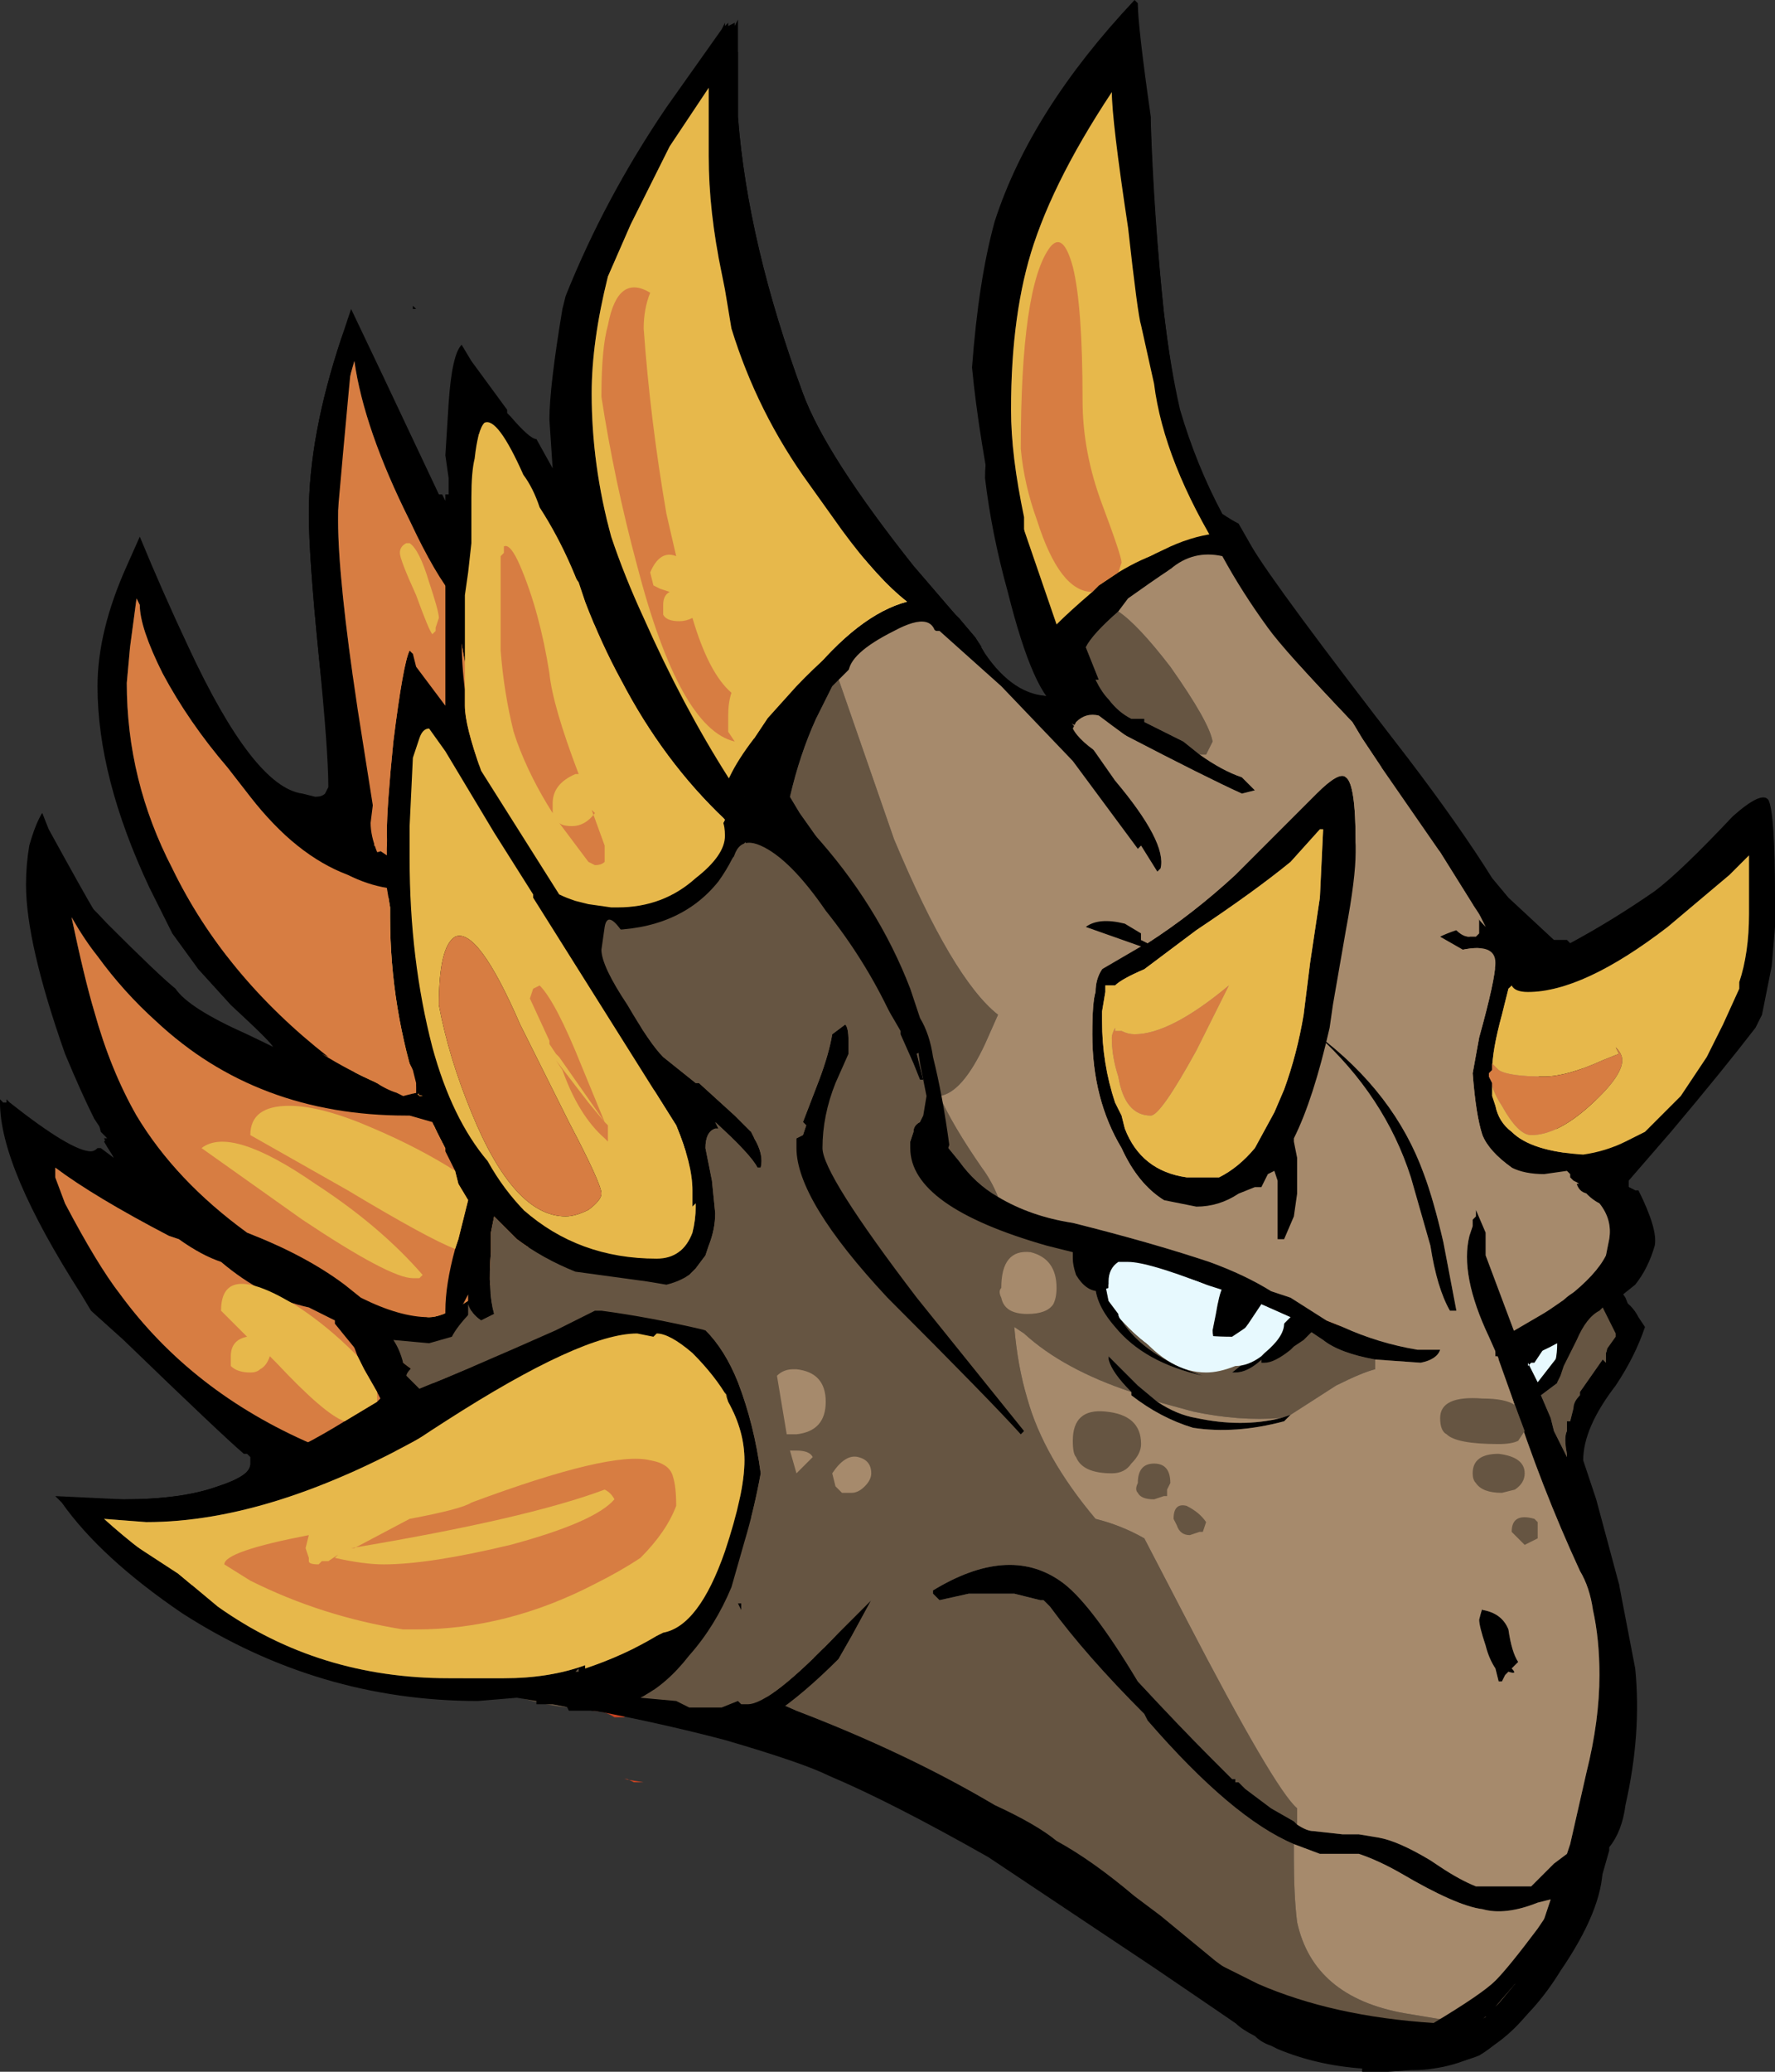 <?xml version="1.0" encoding="UTF-8" standalone="no"?>
<svg xmlns:ffdec="https://www.free-decompiler.com/flash" xmlns:xlink="http://www.w3.org/1999/xlink" ffdec:objectType="frame" height="222.95px" width="191.1px" xmlns="http://www.w3.org/2000/svg">
  <rect width="100%" height="100%" fill="#333333" stroke="none"/>
  <g transform="matrix(1.0, 0.0, 0.0, 1.0, 115.15, 225.05)">
    <use ffdec:characterId="110" height="31.85" transform="matrix(7.0, 0.0, 0.0, 7.0, -115.15, -225.05)" width="27.3" xlink:href="#shape0"/>
  </g>
  <defs>
    <g id="shape0" transform="matrix(1.0, 0.0, 0.0, 1.0, 16.45, 32.15)">
      <path d="M-0.3 -21.45 L-0.25 -22.1 Q-1.1 -24.1 -0.65 -26.1 L-0.1 -27.8 Q0.3 -28.65 0.8 -29.25 L0.85 -29.2 1.75 -25.45 1.85 -25.3 2.3 -24.3 Q2.7 -23.45 2.85 -23.3 L5.3 -20.1 Q5.95 -19.25 6.7 -18.4 L7.65 -16.3 8.6 -14.05 8.6 -13.9 8.7 -13.85 8.75 -13.85 Q9.05 -13.25 9.0 -13.0 8.9 -12.65 8.7 -12.4 L8.45 -12.2 Q8.65 -12.1 8.75 -11.9 L8.85 -11.75 Q8.7 -11.3 8.4 -10.85 7.9 -10.2 7.9 -9.7 L8.1 -9.1 8.45 -7.8 8.7 -6.5 Q8.8 -5.5 8.55 -4.4 8.5 -4.0 8.3 -3.75 L8.3 -3.7 8.0 -2.65 7.9 -2.6 7.3 -1.55 Q6.65 -0.5 5.6 -0.35 5.3 -0.3 4.95 -0.35 L2.55 -1.05 -2.75 -4.75 -6.8 -5.8 -7.35 -5.85 -7.45 -5.9 -7.7 -5.9 -7.95 -5.95 -7.75 -6.0 -6.4 -6.1 -6.3 -8.95 -6.0 -10.0 Q-6.05 -9.55 -6.05 -9.0 L-5.2 -6.4 Q-4.9 -6.15 -4.2 -5.85 -2.5 -5.2 -1.15 -4.4 -0.5 -4.1 -0.2 -3.85 0.35 -3.55 1.0 -3.0 L1.4 -2.7 2.25 -2.0 3.55 -1.05 6.15 -1.0 6.5 -1.2 6.6 -1.35 6.85 -1.65 7.25 -2.5 7.4 -2.95 7.2 -2.9 Q6.7 -2.7 6.35 -2.8 5.95 -2.85 5.1 -3.35 4.75 -3.55 4.45 -3.65 L3.85 -3.65 3.45 -3.8 Q2.5 -4.2 1.2 -5.7 L1.15 -5.8 Q0.25 -6.7 -0.3 -7.45 L-0.4 -7.55 -0.45 -7.55 -0.85 -7.65 -1.55 -7.65 -2.0 -7.55 -2.1 -7.65 -2.1 -7.7 Q-0.95 -8.4 -0.15 -7.85 0.3 -7.55 1.05 -6.3 1.7 -5.6 2.15 -5.15 L2.5 -4.8 2.55 -4.8 2.55 -4.75 2.6 -4.75 2.7 -4.65 3.1 -4.35 3.45 -4.15 3.5 -4.1 Q3.65 -4.0 3.75 -4.0 L4.2 -3.95 4.45 -3.95 4.75 -3.9 Q5.05 -3.85 5.55 -3.55 L5.7 -3.45 Q6.0 -3.25 6.25 -3.15 L7.1 -3.15 7.45 -3.5 7.65 -3.65 7.7 -3.8 7.95 -4.9 Q8.15 -5.7 8.15 -6.4 8.15 -6.95 8.05 -7.4 8.0 -7.75 7.85 -8.0 7.25 -9.3 6.8 -10.7 L6.65 -11.15 6.45 -11.6 Q6.0 -12.55 6.15 -13.15 L6.2 -13.3 6.2 -13.4 6.25 -13.45 6.25 -13.55 6.4 -13.2 6.4 -12.85 6.85 -11.65 7.65 -12.2 Q8.1 -12.55 8.25 -12.85 L8.3 -13.1 Q8.35 -13.4 8.15 -13.65 7.85 -13.8 7.65 -14.3 L6.75 -17.0 5.6 -18.45 5.8 -18.55 6.4 -17.9 5.7 -19.3 5.15 -20.2 2.1 -23.45 1.55 -23.4 Q1.25 -23.2 0.9 -22.95 L0.75 -22.75 Q0.35 -22.4 0.25 -22.2 L0.45 -21.7 0.4 -21.7 Q0.5 -21.5 0.6 -21.4 0.75 -21.2 0.95 -21.1 L1.15 -21.1 1.15 -21.05 1.75 -20.75 2.0 -20.55 Q2.35 -20.3 2.65 -20.2 L2.85 -20.0 2.65 -19.95 Q2.1 -20.2 0.85 -20.85 L0.15 -21.2 -0.3 -21.45 M-9.65 -6.5 L-10.95 -7.0 -11.1 -7.1 -10.4 -9.1 Q-11.15 -9.35 -11.75 -10.15 -12.45 -11.0 -12.35 -11.35 L-11.9 -11.7 Q-11.35 -11.65 -10.9 -11.7 L-13.1 -13.95 Q-13.4 -14.7 -13.55 -15.45 L-13.55 -16.4 -13.5 -16.6 -12.35 -15.7 Q-12.0 -15.35 -11.6 -15.3 L-11.45 -15.3 -11.4 -15.4 Q-12.35 -16.3 -12.95 -17.4 L-13.3 -19.65 -11.05 -19.1 Q-11.25 -19.75 -11.2 -21.15 L-10.3 -24.1 -9.85 -23.8 Q-8.9 -22.45 -8.35 -22.35 L-8.15 -22.3 Q-8.35 -23.1 -8.35 -23.25 -8.35 -23.95 -7.4 -23.3 L-6.95 -24.55 -6.95 -24.95 -6.85 -26.2 Q-6.55 -27.65 -6.15 -28.4 L-5.1 -28.15 Q-4.8 -27.05 -4.5 -26.25 L-2.9 -23.95 Q-2.2 -23.1 -1.7 -22.65 L-1.45 -22.35 -1.3 -22.1 Q-0.9 -21.5 -0.4 -21.45 0.1 -21.0 0.35 -20.65 L0.7 -20.15 Q1.5 -19.2 1.4 -18.8 L1.35 -18.75 1.1 -19.15 1.05 -19.1 0.05 -20.45 -1.05 -21.6 -2.0 -22.45 -2.05 -22.45 -2.25 -22.55 -3.3 -21.95 -3.55 -21.7 -3.65 -21.6 -3.9 -21.1 Q-4.15 -20.55 -4.3 -19.9 L-4.15 -19.65 Q-3.4 -18.6 -3.05 -18.0 L-3.1 -18.0 Q-2.25 -16.7 -2.25 -16.0 L-2.35 -15.95 -2.25 -15.55 -2.3 -15.55 -2.4 -15.8 -2.6 -16.25 -2.6 -16.3 Q-3.0 -17.0 -3.6 -17.9 -4.15 -18.7 -4.55 -18.95 L-4.75 -19.2 -4.85 -19.35 -4.9 -19.35 Q-5.05 -19.05 -5.45 -18.7 L-6.3 -18.0 -7.15 -18.0 -7.2 -18.1 -7.25 -18.2 -7.25 -18.3 -7.35 -18.1 -6.0 -15.0 -6.5 -15.5 -6.9 -15.95 -7.45 -16.5 -8.25 -17.4 -8.55 -17.75 -9.3 -17.1 -9.3 -16.2 -9.2 -15.65 -9.2 -15.6 -9.15 -15.6 -8.95 -15.05 -8.8 -14.75 -7.9 -13.7 -7.75 -13.55 -7.75 -13.5 -7.7 -13.4 -7.6 -13.35 -7.5 -13.25 -6.85 -13.4 -5.8 -14.55 -5.8 -14.6 -5.85 -14.8 -6.2 -12.0 -6.2 -11.4 -6.35 -10.75 Q-6.35 -10.55 -6.65 -10.25 L-7.45 -9.6 -7.9 -9.35 -8.15 -9.2 -8.2 -9.15 -7.5 -7.85 Q-7.6 -7.5 -7.95 -7.3 L-8.5 -7.05 -8.75 -7.0 -9.65 -6.5 M0.65 -28.15 L0.65 -28.2 0.65 -28.1 0.65 -28.15 M0.65 -28.0 L0.65 -28.1 0.3 -27.25 0.25 -27.1 Q0.0 -26.45 -0.05 -26.15 L-0.1 -26.0 -0.25 -24.9 -0.25 -24.6 -0.25 -24.55 -0.15 -23.7 -0.05 -23.3 -0.05 -22.95 0.1 -22.65 0.8 -23.35 Q1.35 -23.75 1.8 -23.9 L1.6 -24.25 1.5 -24.45 1.3 -24.85 1.05 -25.5 0.7 -27.15 0.7 -27.25 0.65 -28.0 M-1.1 -13.75 Q-0.6 -13.45 0.05 -13.35 1.25 -13.05 2.15 -12.75 2.7 -12.55 3.1 -12.3 L3.4 -12.2 3.95 -11.85 4.0 -11.85 4.2 -11.75 Q4.75 -11.5 5.35 -11.4 L5.7 -11.4 Q5.65 -11.25 5.4 -11.2 L4.7 -11.25 Q4.15 -11.35 3.9 -11.55 L3.45 -11.85 3.1 -11.4 Q2.8 -11.05 2.55 -11.05 L2.5 -11.05 2.75 -11.25 3.4 -11.9 2.95 -12.1 2.75 -11.8 Q2.5 -11.45 2.35 -11.4 2.2 -11.5 2.2 -11.7 L2.25 -11.95 Q2.3 -12.25 2.35 -12.35 L1.8 -12.5 0.55 -12.4 0.6 -12.15 0.75 -11.95 Q0.75 -11.9 0.8 -11.85 1.15 -11.3 2.05 -11.0 1.15 -11.2 0.7 -11.75 0.35 -12.15 0.4 -12.5 L0.35 -12.85 -0.75 -13.2 -0.9 -13.25 -2.25 -14.45 -2.15 -14.85 -1.7 -14.3 Q-1.45 -13.95 -1.1 -13.75 M3.4 -10.4 L3.3 -10.3 Q2.55 -10.1 1.9 -10.2 1.4 -10.35 0.95 -10.7 L0.95 -10.75 Q0.65 -11.05 0.6 -11.25 L0.6 -11.3 1.05 -10.85 1.35 -10.6 Q1.65 -10.4 1.95 -10.35 2.65 -10.2 3.25 -10.35 L3.4 -10.4 M5.85 -12.0 Q5.65 -12.35 5.55 -13.0 L5.25 -14.05 Q4.85 -15.3 3.8 -16.25 5.0 -15.35 5.45 -14.1 5.6 -13.7 5.75 -13.05 L5.95 -12.0 5.85 -12.0 M7.75 -12.05 L7.35 -11.5 7.15 -11.2 7.1 -11.2 7.05 -11.15 7.05 -11.2 7.2 -10.9 7.55 -11.35 7.8 -12.05 7.75 -12.05 M8.05 -11.85 L7.8 -11.25 Q7.8 -11.1 7.45 -10.85 L7.25 -10.7 7.4 -10.35 7.45 -10.15 7.65 -9.75 7.65 -9.8 Q7.6 -10.05 7.65 -10.15 L7.65 -10.3 7.7 -10.3 7.75 -10.5 Q7.75 -10.6 7.85 -10.7 L7.85 -10.75 8.2 -11.25 8.25 -11.2 8.25 -11.35 Q8.3 -11.45 8.2 -11.55 L8.05 -11.85 M6.35 -7.4 Q6.65 -7.35 6.75 -7.1 6.8 -6.75 6.9 -6.6 L6.8 -6.5 Q6.9 -6.4 6.75 -6.45 L6.7 -6.4 6.65 -6.3 6.6 -6.3 6.55 -6.5 Q6.45 -6.65 6.4 -6.85 6.3 -7.15 6.3 -7.25 6.35 -7.45 6.35 -7.4 M-5.45 -27.35 L-6.05 -27.85 -6.25 -26.85 -6.45 -25.55 -6.05 -23.3 -5.9 -22.75 -5.85 -22.7 -5.2 -21.2 -4.65 -20.4 -4.55 -20.7 Q-4.3 -21.3 -3.95 -21.8 L-3.65 -22.1 Q-3.1 -22.7 -2.45 -22.7 L-2.35 -22.75 -2.4 -22.85 -3.0 -23.4 -3.4 -23.8 -3.9 -24.3 -4.45 -24.95 -5.3 -26.9 -5.45 -27.35 M-10.1 -27.4 L-10.1 -27.45 -10.05 -27.4 -10.1 -27.4 M-9.9 -23.0 L-10.05 -23.2 -10.4 -23.7 -10.5 -23.65 -10.5 -22.9 -10.55 -22.35 -10.6 -21.7 -10.6 -21.25 Q-10.65 -20.55 -10.55 -19.95 L-10.45 -19.25 -10.25 -18.7 -10.15 -18.65 -10.05 -18.65 -8.05 -18.05 -7.85 -18.2 -7.35 -18.65 -7.35 -18.7 -7.35 -18.9 -7.85 -20.95 -8.45 -21.65 -8.85 -22.0 -8.9 -22.0 -8.95 -22.1 -9.1 -22.2 -9.9 -23.0 M-7.5 -22.75 L-7.6 -22.85 -7.65 -22.8 -7.65 -22.75 -7.45 -21.7 -7.35 -21.0 -7.1 -20.05 -7.1 -20.0 -7.05 -19.65 -7.0 -19.5 -6.9 -19.05 -6.85 -18.7 -6.85 -18.6 -6.8 -18.35 -6.55 -18.3 -6.1 -18.55 -5.5 -19.05 -5.15 -19.5 -5.05 -19.65 -5.7 -20.8 -6.7 -21.9 -6.75 -21.95 -6.95 -22.15 -7.4 -22.65 -7.5 -22.75 M-11.1 -18.5 L-11.95 -18.6 -12.3 -18.65 -12.55 -18.75 -12.95 -18.85 -12.85 -18.3 -12.75 -17.9 -12.55 -17.45 -12.0 -16.65 -11.7 -16.3 -10.7 -15.4 -10.4 -15.2 -10.05 -15.15 -9.9 -15.15 -9.8 -15.2 -9.8 -17.9 -9.85 -18.25 -10.25 -18.3 -10.7 -18.4 -11.1 -18.5 M-10.25 -14.8 L-10.85 -14.8 -11.7 -14.95 -11.95 -15.05 Q-12.3 -15.2 -12.65 -15.45 L-12.85 -15.25 -12.65 -14.5 -12.4 -13.95 -12.1 -13.55 -11.0 -12.6 -10.9 -12.5 -10.15 -12.0 -9.95 -11.95 -9.75 -11.8 Q-9.6 -11.9 -9.5 -11.95 L-9.5 -12.0 -9.45 -12.0 -9.3 -12.1 -8.95 -12.3 -8.65 -12.55 -8.2 -12.8 -8.2 -12.85 -8.1 -13.15 -8.15 -13.15 -8.65 -13.6 -9.15 -14.3 -9.55 -14.9 -10.0 -14.8 -10.25 -14.8 M-7.25 -13.95 L-7.3 -13.9 -7.25 -13.95 M-10.65 -11.1 L-11.65 -11.1 -11.65 -11.05 -10.95 -10.25 Q-10.55 -9.9 -10.1 -9.7 L-9.35 -9.5 -9.15 -9.45 -8.75 -9.4 -8.6 -9.4 -8.45 -9.45 -8.15 -9.45 -6.8 -10.55 Q-6.45 -11.0 -6.45 -11.4 L-6.45 -11.7 -6.55 -12.1 -7.15 -12.4 -7.7 -12.5 -8.0 -12.4 -8.15 -12.35 -8.45 -12.2 -9.35 -11.65 -9.9 -11.35 -10.15 -11.25 Q-10.4 -11.15 -10.65 -11.1 M-12.05 -7.75 L-12.05 -7.7 -11.25 -7.6 -10.6 -7.45 -10.05 -7.4 -9.55 -7.35 -9.1 -7.3 -9.0 -7.3 -8.45 -7.35 -8.25 -7.45 -8.1 -7.55 -7.9 -8.15 -7.95 -8.25 -8.5 -9.0 -8.9 -9.05 -9.45 -8.85 -9.7 -8.75 -10.15 -8.6 -10.9 -8.3 -12.05 -7.75" fill="#000000" fill-rule="evenodd" stroke="none"/>
      <path d="M0.65 -28.2 L0.65 -28.15 0.65 -28.1 0.65 -28.2 M0.7 -27.25 L0.7 -27.15 0.6 -27.15 0.65 -27.25 0.7 -27.25 M-6.2 -26.8 L-5.95 -26.8 -5.45 -27.35 -5.3 -26.9 Q-5.85 -26.45 -6.3 -25.6 L-6.45 -25.55 -6.25 -26.85 -6.2 -26.8 M-10.5 -23.65 L-10.4 -23.7 -10.5 -23.65 M-7.6 -22.85 L-7.5 -22.75 -7.65 -22.75 -7.65 -22.8 -7.6 -22.85 M-6.95 -22.15 L-6.75 -21.95 -7.05 -21.35 -7.3 -21.1 -7.35 -21.0 -7.45 -21.7 -7.4 -21.65 Q-7.05 -21.6 -6.95 -22.0 L-6.95 -22.15 M-8.55 -17.75 L-8.25 -17.4 -9.3 -16.2 -9.3 -17.1 -8.55 -17.75 M-12.55 -17.45 L-12.75 -17.9 -12.85 -18.3 -12.8 -18.1 Q-12.4 -18.05 -12.3 -18.45 L-12.3 -18.65 -11.95 -18.6 -12.0 -18.55 Q-12.05 -18.2 -12.25 -17.85 -12.4 -17.55 -12.55 -17.45 M-11.7 -14.95 Q-11.6 -14.45 -11.7 -13.9 -11.75 -13.6 -12.1 -13.55 L-12.4 -13.95 -12.65 -14.5 -12.45 -14.45 Q-12.2 -14.4 -12.1 -14.5 L-11.95 -15.05 -11.7 -14.95 M-10.65 -11.1 Q-10.4 -11.15 -10.15 -11.25 L-9.9 -11.35 Q-9.65 -10.7 -9.8 -10.05 L-10.1 -9.7 Q-10.55 -9.9 -10.95 -10.25 L-10.5 -10.6 -10.65 -11.1 M-11.65 -11.05 L-11.65 -11.1 -11.65 -11.05 M-12.05 -7.75 L-12.05 -7.7 -12.05 -7.75 M-11.25 -7.6 L-10.9 -8.3 -10.15 -8.6 -10.6 -7.45 -11.25 -7.6" fill="#9b5526" fill-rule="evenodd" stroke="none"/>
      <path d="M0.25 -27.1 L0.3 -27.25 0.65 -27.25 0.6 -27.15 0.25 -27.1" fill="#5a2f27" fill-rule="evenodd" stroke="none"/>
      <path d="M0.65 -28.15 L0.65 -28.2 0.65 -28.15 M0.65 -28.0 L0.65 -28.1 0.65 -28.0 M0.7 -27.15 L1.05 -25.5 0.35 -25.15 Q0.35 -25.65 0.1 -25.95 L-0.1 -26.0 -0.05 -26.15 Q0.0 -26.45 0.25 -27.1 L0.6 -27.15 0.7 -27.15 M-0.25 -24.6 L-0.25 -24.9 -0.25 -24.6 M-5.3 -26.9 L-4.45 -24.95 -5.45 -24.3 -5.9 -25.15 Q-6.1 -25.55 -6.25 -25.7 L-6.3 -25.6 Q-5.85 -26.45 -5.3 -26.9 M-5.9 -22.75 L-6.05 -23.3 -5.9 -23.35 -5.9 -22.75 M-9.9 -23.0 L-9.1 -22.2 -9.3 -22.2 Q-9.5 -22.2 -9.7 -22.1 L-9.9 -22.0 -10.15 -22.7 -9.9 -23.0 M-7.35 -18.7 L-7.35 -18.65 -7.35 -18.7 M-10.55 -19.95 Q-10.65 -20.55 -10.6 -21.25 L-10.6 -21.7 Q-10.5 -21.6 -10.35 -21.55 L-10.25 -21.55 Q-10.5 -21.15 -10.6 -20.6 L-10.55 -19.95 M-7.6 -22.85 L-7.65 -22.8 -7.6 -22.85 M-6.75 -21.95 L-6.7 -21.9 -6.45 -20.65 -7.05 -21.35 -6.75 -21.95 M-7.1 -20.0 L-7.1 -20.05 -7.1 -20.0 M-8.25 -17.4 L-7.45 -16.5 Q-7.7 -16.35 -7.85 -15.9 -8.0 -15.6 -8.45 -15.4 L-9.2 -15.65 -9.3 -16.2 -8.25 -17.4 M-11.95 -18.6 L-11.1 -18.5 -11.45 -18.1 Q-11.9 -17.6 -11.95 -17.15 L-12.0 -16.65 -12.55 -17.45 Q-12.4 -17.55 -12.25 -17.85 -12.05 -18.2 -12.0 -18.55 L-11.95 -18.6 M-10.25 -14.8 Q-10.55 -14.6 -10.75 -14.3 -11.0 -13.95 -11.05 -13.55 -11.15 -13.2 -11.0 -12.6 L-12.1 -13.55 Q-11.75 -13.6 -11.7 -13.9 -11.6 -14.45 -11.7 -14.95 L-10.85 -14.8 -10.25 -14.8 M-9.15 -15.6 L-9.2 -15.6 -9.15 -15.6 M-9.9 -11.35 L-9.35 -11.65 -9.15 -11.1 Q-8.95 -10.65 -9.0 -10.45 L-9.1 -10.2 -9.2 -10.1 -9.35 -9.5 -10.1 -9.7 -9.8 -10.05 Q-9.65 -10.7 -9.9 -11.35 M-10.05 -7.4 L-10.6 -7.45 -10.15 -8.6 -9.7 -8.75 -10.05 -7.4" fill="#de993a" fill-rule="evenodd" stroke="none"/>
      <path d="M0.65 -28.1 L0.65 -28.0 0.7 -27.25 0.65 -27.25 0.3 -27.25 0.65 -28.1 M-6.25 -26.85 L-6.05 -27.85 -5.45 -27.35 -5.95 -26.8 -6.2 -26.8 -6.25 -26.85 M-10.05 -23.2 L-9.9 -23.0 -10.15 -22.7 -10.55 -22.35 -10.5 -22.9 -10.4 -22.85 Q-10.15 -22.8 -10.05 -23.2 M-7.65 -22.75 L-7.5 -22.75 -7.4 -22.65 -6.95 -22.15 -6.95 -22.0 Q-7.05 -21.6 -7.4 -21.65 L-7.45 -21.7 -7.65 -22.75 M-9.3 -17.1 L-8.55 -17.75 -9.3 -17.1 M-12.65 -14.5 L-12.85 -15.25 -12.65 -15.45 Q-12.3 -15.2 -11.95 -15.05 L-12.1 -14.5 Q-12.2 -14.4 -12.45 -14.45 L-12.65 -14.5 M-11.65 -11.1 L-10.65 -11.1 -10.5 -10.6 -10.95 -10.25 -11.65 -11.05 -11.65 -11.1 M-12.05 -7.7 L-12.05 -7.75 -10.9 -8.3 -11.25 -7.6 -12.05 -7.7" fill="#b5632d" fill-rule="evenodd" stroke="none"/>
      <path d="M-0.25 -24.55 L-0.25 -24.6 -0.25 -24.9 -0.1 -26.0 0.1 -25.95 Q0.35 -25.65 0.35 -25.15 0.15 -25.0 0.0 -24.9 L0.3 -24.7 0.45 -24.05 0.4 -23.8 -0.05 -23.3 -0.05 -23.35 -0.1 -24.1 -0.25 -24.55 M-6.05 -23.3 L-6.45 -25.55 -6.3 -25.6 -6.25 -25.7 Q-6.1 -25.55 -5.9 -25.15 L-5.45 -24.3 -5.6 -24.15 -5.9 -23.35 -6.05 -23.3 M-10.6 -21.7 L-10.55 -22.35 -10.15 -22.7 -9.9 -22.0 Q-10.1 -21.85 -10.25 -21.55 L-10.35 -21.55 Q-10.5 -21.6 -10.6 -21.7 M-7.1 -20.05 L-7.35 -21.0 -7.3 -21.1 -7.05 -21.35 -6.45 -20.65 -6.6 -20.5 -7.1 -20.05" fill="#d58924" fill-rule="evenodd" stroke="none"/>
      <path d="M1.05 -25.5 L1.3 -24.85 0.5 -24.8 0.3 -24.7 0.0 -24.9 Q0.15 -25.0 0.35 -25.15 L1.05 -25.5 M-0.15 -23.7 L-0.25 -24.55 -0.1 -24.1 -0.15 -23.7 M-4.45 -24.95 L-3.9 -24.3 -5.0 -23.65 -5.45 -24.15 -5.6 -24.15 -5.45 -24.3 -4.45 -24.95 M-5.95 -14.9 L-5.85 -14.8 -5.8 -14.6 -5.8 -14.55 -5.95 -14.9 M-9.1 -22.2 L-8.95 -22.1 -9.1 -22.05 -9.3 -22.2 -9.1 -22.2 M-7.85 -18.2 L-8.05 -18.05 -7.85 -18.2 M-6.7 -21.9 L-5.7 -20.8 -5.05 -19.65 -5.15 -19.5 -5.35 -19.8 -5.55 -20.1 -6.35 -20.2 -6.6 -20.5 -6.45 -20.65 -6.7 -21.9 M-7.0 -19.5 L-7.05 -19.65 -7.0 -19.5 M-7.35 -18.65 L-7.35 -18.7 -7.35 -18.65 M-7.45 -16.5 L-6.9 -15.95 Q-7.4 -15.95 -8.05 -15.55 L-8.8 -14.75 -8.95 -15.05 -8.45 -15.4 Q-8.0 -15.6 -7.85 -15.9 -7.7 -16.35 -7.45 -16.5 M-11.1 -18.5 L-10.7 -18.4 -10.85 -18.25 Q-11.5 -17.5 -11.65 -16.8 L-11.7 -16.7 -11.7 -16.35 -11.7 -16.3 -12.0 -16.65 -11.95 -17.15 Q-11.9 -17.6 -11.45 -18.1 L-11.1 -18.5 M-9.85 -18.25 L-9.8 -17.9 -9.85 -18.25 M-11.0 -12.6 Q-11.15 -13.2 -11.05 -13.55 -11.0 -13.95 -10.75 -14.3 -10.55 -14.6 -10.25 -14.8 L-10.0 -14.8 Q-10.35 -14.55 -10.6 -13.8 -10.95 -13.85 -11.05 -13.35 L-11.0 -12.75 -10.9 -12.5 -11.0 -12.6 M-9.35 -11.65 L-8.45 -12.2 -8.5 -12.15 -8.6 -10.35 -9.1 -10.2 -9.0 -10.45 Q-8.95 -10.65 -9.15 -11.1 L-9.35 -11.65 M-9.15 -9.45 L-9.35 -9.5 -9.2 -10.1 -9.15 -9.45 M-9.5 -12.0 L-9.5 -11.95 Q-9.6 -11.9 -9.75 -11.8 L-9.95 -11.95 -9.5 -11.95 -9.5 -12.0 M-9.45 -8.85 L-9.75 -7.8 -9.55 -7.35 -10.05 -7.4 -9.7 -8.75 -9.45 -8.85" fill="#e7b84b" fill-rule="evenodd" stroke="none"/>
      <path d="M1.3 -24.85 L1.5 -24.45 1.05 -24.35 Q0.65 -24.25 0.45 -24.05 L0.3 -24.7 0.5 -24.8 1.3 -24.85 M-0.05 -23.3 L-0.15 -23.7 -0.1 -24.1 -0.05 -23.35 -0.05 -23.3 M-3.9 -24.3 L-3.4 -23.8 -4.85 -22.6 -4.95 -22.25 -5.1 -21.2 -5.05 -21.1 -4.65 -20.4 -5.2 -21.2 -5.85 -22.7 -5.35 -23.25 -5.15 -23.4 -5.0 -23.65 -3.9 -24.3 M-2.4 -22.85 L-2.35 -22.75 -2.45 -22.7 -2.4 -22.85 M-8.95 -22.1 L-8.9 -22.0 -9.1 -22.05 -8.95 -22.1 M-8.45 -21.65 L-7.85 -20.95 -8.4 -20.7 -8.45 -21.65 M-10.15 -18.65 L-10.25 -18.7 -10.45 -19.25 -10.4 -19.15 Q-10.25 -19.1 -10.05 -19.05 L-10.0 -19.05 -10.1 -18.75 -10.15 -18.65 M-6.85 -18.7 L-6.9 -19.05 -6.85 -18.7 M-6.0 -19.65 L-6.35 -20.2 -5.55 -20.1 -6.0 -19.65 M-6.9 -15.95 L-6.5 -15.5 -6.9 -15.45 Q-7.4 -15.35 -7.95 -15.0 L-8.05 -14.95 -8.3 -14.25 -8.1 -13.9 -7.9 -13.7 -8.8 -14.75 -8.05 -15.55 Q-7.4 -15.95 -6.9 -15.95 M-10.7 -18.4 L-10.25 -18.3 -9.85 -18.25 -9.8 -17.9 -9.8 -15.2 -9.9 -15.15 Q-9.75 -15.2 -9.7 -15.4 -9.65 -15.7 -10.25 -16.1 -10.85 -16.55 -10.95 -15.95 L-10.85 -15.65 -10.7 -15.4 -11.7 -16.3 -11.7 -16.35 -11.3 -16.25 Q-10.7 -16.1 -10.5 -17.05 L-10.85 -18.25 -10.7 -18.4 M-10.05 -15.15 L-10.4 -15.2 -10.05 -15.15 M-10.6 -13.8 Q-10.35 -14.55 -10.0 -14.8 L-9.55 -14.9 -9.15 -14.3 -9.6 -13.15 -9.95 -13.35 Q-10.6 -13.6 -10.8 -12.85 L-10.75 -13.1 -10.6 -13.8 M-8.45 -12.2 L-8.15 -12.35 -8.0 -12.4 -7.7 -12.5 -7.75 -12.3 -7.7 -11.65 Q-7.65 -11.05 -7.7 -10.85 L-7.8 -10.45 -8.6 -10.35 -8.5 -12.15 -8.45 -12.2 M-8.45 -9.45 L-8.6 -9.4 -8.45 -9.45 M-7.7 -13.4 L-7.75 -13.5 -7.7 -13.4 M-9.95 -11.95 L-10.15 -12.0 -9.65 -12.15 Q-9.6 -12.05 -9.5 -12.0 L-9.5 -11.95 -9.95 -11.95 M-9.45 -8.85 L-8.9 -9.05 -9.1 -8.0 -9.75 -7.8 -9.45 -8.85 M-7.9 -8.15 L-8.1 -7.55 -7.9 -8.1 -7.9 -8.15 M-9.0 -7.3 L-9.1 -7.3 -9.0 -7.3" fill="#ebc467" fill-rule="evenodd" stroke="none"/>
      <path d="M1.5 -24.45 L1.6 -24.25 1.0 -24.0 Q0.8 -24.3 0.45 -23.85 L0.4 -23.8 0.45 -24.05 Q0.65 -24.25 1.05 -24.35 L1.5 -24.45 M-3.4 -23.8 L-3.0 -23.4 -4.3 -22.5 -4.85 -22.6 -3.4 -23.8 M-6.0 -15.0 L-5.95 -14.9 -5.8 -14.55 -6.85 -13.4 -7.3 -13.9 -7.25 -13.95 -8.05 -14.95 -7.95 -15.0 Q-7.4 -15.35 -6.9 -15.45 L-6.5 -15.5 -6.0 -15.0 M-0.05 -23.35 L-0.05 -23.3 -0.05 -23.35 M-10.05 -18.65 L-10.15 -18.65 -10.1 -18.75 -10.05 -18.65 M-6.8 -18.35 L-6.85 -18.6 -6.75 -18.4 -6.8 -18.35 M-5.55 -20.1 L-5.35 -19.8 -5.7 -19.35 -5.95 -19.1 Q-6.0 -19.35 -6.25 -19.45 L-6.0 -19.65 -5.55 -20.1 M-8.1 -13.9 L-8.3 -14.25 -8.1 -13.9 M-5.8 -14.6 L-5.8 -14.55 -5.8 -14.6 M-7.7 -12.5 L-7.15 -12.4 -7.0 -11.25 -6.85 -10.65 -7.05 -10.75 Q-7.5 -10.9 -7.6 -10.45 L-7.8 -10.45 -7.7 -10.85 Q-7.65 -11.05 -7.7 -11.65 L-7.75 -12.3 -7.7 -12.5 M-7.75 -13.5 L-7.75 -13.55 -7.6 -13.5 -7.7 -13.4 -7.75 -13.5 M-8.2 -12.85 L-8.2 -12.8 -8.15 -13.15 -8.1 -13.15 -8.2 -12.85 M-9.3 -12.1 L-9.45 -12.0 -9.5 -12.0 Q-9.6 -12.05 -9.65 -12.15 L-9.7 -12.6 -9.6 -13.15 -9.15 -14.3 -8.65 -13.6 -8.7 -12.85 -9.05 -12.95 Q-9.55 -12.9 -9.65 -12.6 L-9.65 -12.3 -9.3 -12.1 M-9.1 -8.0 L-8.9 -9.05 -8.5 -9.0 -8.5 -8.15 -9.1 -8.0 M-7.95 -8.25 L-7.9 -8.15 -7.9 -8.1 -7.95 -8.25 M-8.25 -7.45 L-8.45 -7.35 -8.3 -7.55 -8.25 -7.45" fill="#f0d28e" fill-rule="evenodd" stroke="none"/>
      <path d="M1.6 -24.25 L1.8 -23.9 Q1.35 -23.75 0.8 -23.35 L0.1 -22.65 -0.05 -22.95 -0.05 -23.3 0.4 -23.8 0.45 -23.85 Q0.8 -24.3 1.0 -24.0 L1.6 -24.25 M-3.0 -23.4 L-2.4 -22.85 -2.45 -22.7 Q-3.1 -22.7 -3.65 -22.1 -3.8 -22.35 -4.15 -22.4 L-4.4 -22.4 -4.3 -22.5 -3.0 -23.4 M-5.15 -19.5 L-5.5 -19.05 -6.1 -18.55 -5.95 -19.1 -5.7 -19.35 -5.35 -19.8 -5.15 -19.5 M-6.55 -18.3 L-6.8 -18.35 -6.75 -18.4 -6.55 -18.3 M-7.15 -12.4 L-6.55 -12.1 -6.45 -11.7 -6.45 -11.4 Q-6.45 -11.0 -6.8 -10.55 L-6.85 -10.65 -7.0 -11.25 -7.15 -12.4 M-7.6 -13.35 L-7.7 -13.4 -7.6 -13.5 -7.55 -13.4 -7.6 -13.35 M-8.2 -12.8 L-8.65 -12.55 -8.7 -12.85 -8.65 -13.6 -8.15 -13.15 -8.2 -12.8 M-8.5 -9.0 L-7.95 -8.25 -7.9 -8.1 -8.1 -7.55 -8.25 -7.45 -8.3 -7.55 -8.5 -8.15 -8.5 -9.0" fill="#f2da9f" fill-rule="evenodd" stroke="none"/>
      <path d="M-0.75 -13.2 L-0.9 -13.25 -0.75 -13.2 M-4.85 -19.35 L-4.9 -19.35 -4.85 -19.35 M-7.2 -18.1 L-7.35 -18.1 -7.25 -18.3 -7.25 -18.2 -7.2 -18.1 M-8.15 -9.2 L-8.2 -9.15 -8.15 -9.2 M-8.1 -13.15 L-8.2 -12.85 -8.1 -13.15" fill="#df6f1c" fill-rule="evenodd" stroke="none"/>
      <path d="M3.95 -11.85 L4.2 -11.75 4.0 -11.85 3.95 -11.85 M7.8 -12.05 L7.75 -12.05 7.8 -12.05 M-8.15 -12.35 L-8.0 -12.4 -8.15 -12.35" fill="#cf551b" fill-rule="evenodd" stroke="none"/>
      <path d="M-3.65 -22.1 L-3.95 -21.8 Q-4.3 -21.3 -4.55 -20.7 L-4.65 -20.4 -5.05 -21.1 -5.1 -21.2 -4.9 -21.65 -4.55 -22.25 -4.4 -22.4 -4.15 -22.4 Q-3.8 -22.35 -3.65 -22.1 M-6.1 -18.55 L-6.55 -18.3 -6.75 -18.4 -6.85 -18.6 -6.85 -18.7 -6.9 -19.05 -7.0 -19.5 -7.05 -19.65 -7.1 -20.0 -7.1 -20.05 -6.6 -20.5 -6.35 -20.2 -6.0 -19.65 -6.25 -19.45 Q-6.0 -19.35 -5.95 -19.1 L-6.1 -18.55" fill="#e3ae33" fill-rule="evenodd" stroke="none"/>
      <path d="M-6.25 -26.85 L-6.2 -26.8 -6.25 -26.85 M-10.5 -22.9 L-10.5 -23.65 -10.4 -23.7 -10.05 -23.2 Q-10.15 -22.8 -10.4 -22.85 L-10.5 -22.9 M-12.85 -18.3 L-12.95 -18.85 -12.55 -18.75 -12.3 -18.65 -12.3 -18.45 Q-12.4 -18.05 -12.8 -18.1 L-12.85 -18.3" fill="#703930" fill-rule="evenodd" stroke="none"/>
      <path d="M-5.85 -22.7 L-5.9 -22.75 -5.9 -23.35 -5.6 -24.15 -5.45 -24.15 -5.0 -23.65 -5.15 -23.4 -5.35 -23.25 -5.85 -22.7 M-8.9 -22.0 L-8.85 -22.0 -8.45 -21.65 -8.4 -20.7 -10.0 -19.05 -10.05 -19.05 Q-10.25 -19.1 -10.4 -19.15 L-10.45 -19.25 -10.55 -19.95 -10.6 -20.6 Q-10.5 -21.15 -10.25 -21.55 -10.1 -21.85 -9.9 -22.0 L-9.7 -22.1 Q-9.5 -22.2 -9.3 -22.2 L-9.1 -22.05 -8.9 -22.0 M-9.9 -15.15 L-10.05 -15.15 -10.4 -15.2 -10.7 -15.4 -10.85 -15.65 -10.95 -15.95 Q-10.85 -16.55 -10.25 -16.1 -9.65 -15.7 -9.7 -15.4 -9.75 -15.2 -9.9 -15.15 M-10.85 -18.25 L-10.5 -17.05 Q-10.7 -16.1 -11.3 -16.25 L-11.7 -16.35 -11.7 -16.7 -11.65 -16.8 Q-11.5 -17.5 -10.85 -18.25 M-9.2 -15.65 L-8.45 -15.4 -8.95 -15.05 -9.15 -15.6 -9.2 -15.6 -9.2 -15.65 M-10.9 -12.5 L-11.0 -12.75 -11.05 -13.35 Q-10.95 -13.85 -10.6 -13.8 L-10.75 -13.1 -10.8 -12.85 Q-10.6 -13.6 -9.95 -13.35 L-9.6 -13.15 -9.7 -12.6 -9.65 -12.15 -10.15 -12.0 -10.9 -12.5 M-7.9 -13.7 L-8.1 -13.9 -8.3 -14.25 -8.05 -14.95 -7.25 -13.95 -7.3 -13.9 -6.85 -13.4 -7.5 -13.25 -7.55 -13.4 -7.6 -13.5 -7.75 -13.55 -7.9 -13.7 M-6.8 -10.55 L-8.15 -9.45 -8.45 -9.45 -8.6 -9.4 -8.75 -9.4 -9.15 -9.45 -9.2 -10.1 -9.1 -10.2 -8.6 -10.35 -7.8 -10.45 -7.6 -10.45 Q-7.5 -10.9 -7.05 -10.75 L-6.85 -10.65 -6.8 -10.55 M-8.65 -12.55 L-8.95 -12.3 -9.3 -12.1 -9.65 -12.3 -9.65 -12.6 Q-9.55 -12.9 -9.05 -12.95 L-8.7 -12.85 -8.65 -12.55 M-9.75 -7.8 L-9.1 -8.0 -8.5 -8.15 -8.3 -7.55 -8.45 -7.35 -9.0 -7.3 -9.1 -7.3 -9.55 -7.35 -9.75 -7.8" fill="#e2a923" fill-rule="evenodd" stroke="none"/>
      <path d="M-5.1 -21.2 L-4.95 -22.25 -4.85 -22.6 -4.3 -22.5 -4.4 -22.4 -4.55 -22.25 -4.9 -21.65 -5.1 -21.2 M-7.85 -20.95 L-7.35 -18.9 -7.35 -18.7 -7.35 -18.65 -7.85 -18.2 -8.05 -18.05 -10.05 -18.65 -10.1 -18.75 -10.0 -19.05 -8.4 -20.7 -7.85 -20.95" fill="#e9bd56" fill-rule="evenodd" stroke="none"/>
      <path d="M7.8 -12.05 L7.55 -11.35 7.2 -10.9 7.05 -11.2 7.05 -11.15 7.1 -11.2 7.15 -11.2 7.35 -11.5 7.75 -12.05 7.8 -12.05 M0.75 -11.95 L0.6 -12.15 0.55 -12.4 1.8 -12.5 2.35 -12.35 Q2.3 -12.25 2.25 -11.95 L2.2 -11.7 Q2.2 -11.5 2.35 -11.4 2.5 -11.45 2.75 -11.8 L2.95 -12.1 3.4 -11.9 2.75 -11.25 1.75 -11.2 Q1.25 -11.35 0.8 -11.85 0.75 -11.9 0.75 -11.95" fill="#e7f9fe" fill-rule="evenodd" stroke="none"/>
      <path d="M-6.8 -5.8 L-6.85 -5.75 -7.0 -5.75 Q-7.15 -5.85 -7.35 -5.85 L-6.8 -5.8 M-10.95 -7.0 L-11.1 -7.1 -10.95 -7.0 M-7.5 -13.25 L-7.6 -13.35 -7.55 -13.4 -7.5 -13.25 M-6.8 -4.8 L-6.85 -4.8 -6.55 -4.75 -6.7 -4.75 -6.8 -4.8" fill="#c84322" fill-rule="evenodd" stroke="none"/>
      <path d="M-7.45 -5.9 L-7.65 -5.9 Q-8.05 -5.9 -9.1 -6.25 L-9.65 -6.5 -8.75 -7.0 -8.5 -7.05 -7.95 -7.3 Q-7.6 -7.5 -7.5 -7.85 L-8.2 -9.15 -8.15 -9.2 -7.9 -9.35 -7.45 -9.6 -6.65 -10.25 Q-6.35 -10.55 -6.35 -10.75 L-6.2 -11.4 -6.2 -12.0 -5.85 -14.8 -5.95 -14.9 -6.0 -15.0 -7.35 -18.1 -7.2 -18.1 -7.15 -18.0 -6.3 -18.0 -5.45 -18.7 Q-5.05 -19.05 -4.9 -19.35 L-4.85 -19.35 -4.75 -19.2 -4.55 -18.95 Q-4.15 -18.7 -3.6 -17.9 -3.0 -17.0 -2.6 -16.3 L-2.6 -16.25 -2.4 -15.8 -2.3 -15.55 -2.25 -15.55 -2.35 -15.95 -2.25 -16.0 Q-2.25 -16.7 -3.1 -18.0 L-3.05 -18.0 Q-3.4 -18.6 -4.15 -19.65 L-4.3 -19.9 Q-4.15 -20.55 -3.9 -21.1 L-3.65 -21.6 -3.55 -21.7 -2.7 -19.25 Q-1.8 -17.1 -1.1 -16.55 L-1.3 -16.1 Q-1.65 -15.35 -2.0 -15.3 -1.8 -14.85 -1.35 -14.2 -1.2 -14.0 -1.1 -13.75 -1.45 -13.95 -1.7 -14.3 L-2.15 -14.85 -2.25 -14.45 -0.9 -13.25 -0.75 -13.2 0.35 -12.85 0.4 -12.5 Q0.35 -12.15 0.7 -11.75 1.15 -11.2 2.05 -11.0 1.15 -11.3 0.8 -11.85 0.75 -11.9 0.75 -11.95 0.75 -11.9 0.8 -11.85 1.25 -11.35 1.75 -11.2 L2.75 -11.25 2.5 -11.05 2.55 -11.05 Q2.8 -11.05 3.1 -11.4 L3.45 -11.85 3.9 -11.55 Q4.15 -11.35 4.7 -11.25 L4.7 -11.1 Q4.5 -11.05 4.1 -10.85 L3.4 -10.4 3.25 -10.35 Q2.6 -10.3 1.9 -10.45 L1.35 -10.6 1.05 -10.85 0.6 -11.3 0.6 -11.25 Q0.65 -11.05 0.95 -10.75 -0.1 -11.1 -0.7 -11.65 L-0.85 -11.75 Q-0.8 -11.15 -0.65 -10.65 -0.4 -9.75 0.4 -8.8 0.8 -8.7 1.15 -8.5 L1.8 -7.25 Q3.15 -4.65 3.5 -4.35 L3.5 -4.1 3.45 -4.15 3.1 -4.35 2.7 -4.65 2.6 -4.75 2.55 -4.75 2.55 -4.8 2.5 -4.8 2.15 -5.15 Q1.7 -5.6 1.05 -6.3 0.3 -7.55 -0.15 -7.85 -0.95 -8.4 -2.1 -7.7 L-2.1 -7.65 -2.0 -7.55 -1.55 -7.65 -0.85 -7.65 -0.45 -7.55 -0.4 -7.55 -0.3 -7.45 Q0.25 -6.7 1.15 -5.8 L1.2 -5.7 Q2.5 -4.2 3.45 -3.8 L3.45 -3.6 Q3.45 -3.0 3.5 -2.6 3.75 -1.45 5.15 -1.2 L6.05 -1.05 6.15 -1.0 3.55 -1.05 2.25 -2.0 1.4 -2.7 1.0 -3.0 Q0.35 -3.55 -0.2 -3.85 -0.5 -4.1 -1.15 -4.4 -2.5 -5.2 -4.2 -5.85 -4.9 -6.15 -5.2 -6.4 L-6.05 -9.0 Q-6.05 -9.55 -6.0 -10.0 L-6.3 -8.95 -6.4 -6.1 -7.75 -6.0 -7.95 -5.95 -7.7 -5.9 -7.45 -5.9 M2.0 -20.55 L1.75 -20.75 1.15 -21.05 1.15 -21.1 0.95 -21.1 Q0.75 -21.2 0.6 -21.4 0.5 -21.5 0.4 -21.7 L0.45 -21.7 0.25 -22.2 Q0.35 -22.4 0.75 -22.75 1.05 -22.55 1.55 -21.9 2.15 -21.05 2.2 -20.75 L2.1 -20.55 2.0 -20.55 M8.05 -11.85 L8.2 -11.55 Q8.3 -11.45 8.25 -11.35 L8.25 -11.2 8.2 -11.25 7.85 -10.75 7.85 -10.7 Q7.75 -10.6 7.75 -10.5 L7.7 -10.3 7.65 -10.3 7.65 -10.15 Q7.6 -10.05 7.65 -9.8 L7.65 -9.75 7.45 -10.15 7.4 -10.35 7.25 -10.7 7.45 -10.85 Q7.8 -11.1 7.8 -11.25 L8.05 -11.85" fill="#665542" fill-rule="evenodd" stroke="none"/>
      <path d="M-0.4 -21.45 L-0.3 -21.45 0.15 -21.2 0.85 -20.85 Q2.1 -20.2 2.65 -19.95 L2.85 -20.0 2.65 -20.2 Q2.35 -20.3 2.0 -20.55 L2.1 -20.55 2.2 -20.75 Q2.15 -21.05 1.55 -21.9 1.05 -22.55 0.75 -22.75 L0.9 -22.95 Q1.25 -23.2 1.55 -23.4 L2.1 -23.45 5.15 -20.2 5.7 -19.3 6.4 -17.9 5.8 -18.55 5.6 -18.45 6.75 -17.0 7.65 -14.3 Q7.85 -13.8 8.15 -13.65 8.35 -13.4 8.3 -13.1 L8.25 -12.85 Q8.1 -12.55 7.65 -12.2 L6.85 -11.65 6.4 -12.85 6.4 -13.2 6.25 -13.55 6.25 -13.45 6.2 -13.4 6.2 -13.3 6.15 -13.15 Q6.0 -12.55 6.45 -11.6 L6.65 -11.15 6.8 -10.7 Q7.25 -9.3 7.85 -8.0 8.0 -7.75 8.05 -7.4 8.15 -6.95 8.15 -6.4 8.15 -5.7 7.95 -4.9 L7.7 -3.8 7.65 -3.65 7.45 -3.5 7.1 -3.15 6.25 -3.15 Q6.0 -3.25 5.7 -3.45 L5.55 -3.55 Q5.05 -3.85 4.75 -3.9 L4.45 -3.95 4.2 -3.95 3.75 -4.0 Q3.65 -4.0 3.5 -4.1 L3.5 -4.35 Q3.15 -4.65 1.8 -7.25 L1.15 -8.5 Q0.8 -8.7 0.4 -8.8 -0.4 -9.75 -0.65 -10.65 -0.8 -11.15 -0.85 -11.75 L-0.7 -11.65 Q-0.1 -11.1 0.95 -10.75 L0.95 -10.7 Q1.4 -10.35 1.9 -10.2 2.55 -10.1 3.3 -10.3 L3.4 -10.4 4.1 -10.85 Q4.5 -11.05 4.7 -11.1 L4.7 -11.25 5.4 -11.2 Q5.65 -11.25 5.7 -11.4 L5.35 -11.4 Q4.75 -11.5 4.2 -11.75 L3.95 -11.85 3.4 -12.2 3.1 -12.3 Q2.7 -12.55 2.15 -12.75 1.25 -13.05 0.05 -13.35 -0.6 -13.45 -1.1 -13.75 -1.2 -14.0 -1.35 -14.2 -1.8 -14.85 -2.0 -15.3 -1.65 -15.35 -1.3 -16.1 L-1.1 -16.55 Q-1.8 -17.1 -2.7 -19.25 L-3.55 -21.7 -3.3 -21.95 -2.25 -22.55 -2.05 -22.45 -2.0 -22.45 -1.05 -21.6 0.05 -20.45 1.05 -19.1 1.1 -19.15 1.35 -18.75 1.4 -18.8 Q1.5 -19.2 0.7 -20.15 L0.35 -20.65 Q0.1 -21.0 -0.4 -21.45 M3.45 -3.8 L3.85 -3.65 4.45 -3.65 Q4.75 -3.55 5.1 -3.35 5.95 -2.85 6.35 -2.8 6.7 -2.7 7.2 -2.9 L7.4 -2.95 7.25 -2.5 6.85 -1.65 6.6 -1.35 6.5 -1.2 6.15 -1.0 6.05 -1.05 5.15 -1.2 Q3.75 -1.45 3.5 -2.6 3.45 -3.0 3.45 -3.6 L3.45 -3.8 M5.85 -12.0 L5.95 -12.0 5.75 -13.05 Q5.6 -13.7 5.45 -14.1 5.0 -15.35 3.8 -16.25 4.85 -15.3 5.25 -14.05 L5.55 -13.0 Q5.65 -12.35 5.85 -12.0 M6.35 -7.4 Q6.35 -7.45 6.3 -7.25 6.3 -7.15 6.4 -6.85 6.45 -6.65 6.55 -6.5 L6.6 -6.3 6.65 -6.3 6.7 -6.4 6.75 -6.45 Q6.9 -6.4 6.8 -6.5 L6.9 -6.6 Q6.8 -6.75 6.75 -7.1 6.65 -7.35 6.35 -7.4 M3.25 -10.35 Q2.65 -10.2 1.95 -10.35 1.65 -10.4 1.35 -10.6 L1.9 -10.45 Q2.6 -10.3 3.25 -10.35" fill="#a68a6c" fill-rule="evenodd" stroke="none"/>
      <path d="M-0.5 -22.5 L-1.1 -24.0 Q-1.4 -25.45 -1.5 -26.5 -1.4 -27.85 -1.15 -28.75 -0.6 -30.45 1.0 -32.15 L1.05 -32.1 Q1.05 -31.75 1.25 -30.35 L1.25 -30.1 Q1.3 -28.75 1.45 -27.35 1.8 -24.35 2.55 -24.1 L2.45 -23.8 2.15 -23.75 Q1.8 -23.7 1.45 -23.45 L0.65 -22.95 -0.05 -22.15 Q0.2 -21.75 0.35 -21.3 L0.55 -21.1 0.5 -21.0 0.3 -20.95 Q-0.05 -20.95 -1.1 -21.8 L-1.65 -22.3 -1.85 -22.5 -2.05 -22.65 -2.15 -22.7 Q-2.6 -22.5 -3.0 -22.2 L-3.3 -22.0 -3.4 -21.95 Q-3.75 -21.6 -4.1 -21.15 -4.45 -20.55 -4.65 -20.0 L-4.85 -19.65 -4.75 -19.5 Q-4.4 -18.95 -4.4 -18.7 L-4.5 -18.45 -5.05 -19.3 Q-5.15 -18.95 -5.4 -18.6 -6.0 -17.85 -7.15 -17.85 L-5.75 -11.9 -5.2 -11.0 -5.1 -9.2 -3.7 -6.65 -13.3 -7.2 -15.25 -8.9 -14.65 -9.1 -14.55 -9.1 Q-13.65 -9.1 -13.1 -9.3 -12.6 -9.45 -12.6 -9.65 L-12.6 -9.75 -12.65 -9.8 -12.7 -9.8 Q-13.05 -10.1 -14.55 -11.55 L-15.05 -12.0 -15.2 -12.25 Q-16.45 -14.2 -16.45 -15.2 L-16.45 -15.25 -16.4 -15.2 -16.35 -15.2 -16.35 -15.25 -16.3 -15.2 Q-15.35 -14.45 -15.05 -14.45 -15.0 -14.45 -14.95 -14.5 L-14.9 -14.5 -14.7 -14.35 -14.85 -14.65 -14.8 -14.65 -14.9 -14.75 -15.95 -19.05 Q-15.9 -19.5 -15.8 -19.65 L-15.7 -19.4 Q-15.15 -18.4 -15.0 -18.15 -14.6 -17.65 -13.6 -16.75 L-13.0 -16.15 -12.25 -16.0 -12.25 -16.05 Q-12.25 -16.1 -12.9 -16.7 L-13.4 -17.25 -13.8 -17.8 -14.15 -18.5 Q-14.95 -20.2 -14.95 -21.6 -14.95 -22.45 -14.5 -23.45 L-14.3 -23.9 Q-13.95 -23.05 -13.55 -22.2 -12.55 -20.05 -11.8 -19.95 L-11.6 -19.9 -11.45 -19.9 -11.35 -19.8 -11.35 -20.1 Q-11.35 -20.35 -11.45 -21.15 L-11.55 -22.1 Q-11.7 -23.6 -11.7 -24.25 -11.7 -25.45 -11.2 -26.95 L-11.05 -27.4 -10.55 -26.35 -9.7 -24.55 -9.65 -24.55 -9.6 -24.45 -9.6 -24.55 -9.55 -24.55 -9.55 -24.8 -9.6 -25.15 -9.55 -25.95 Q-9.5 -26.7 -9.35 -26.85 L-9.2 -26.6 -8.65 -25.85 -8.65 -25.8 -8.6 -25.75 Q-8.3 -25.4 -8.2 -25.4 L-7.95 -24.95 -8.0 -25.7 Q-8.0 -26.2 -7.8 -27.4 L-7.75 -27.6 Q-7.15 -29.1 -6.2 -30.5 L-5.35 -31.7 -5.3 -31.8 -5.3 -31.75 -5.25 -31.8 -5.25 -31.75 -5.15 -31.8 -5.15 -31.75 -5.1 -31.85 -5.1 -30.35 Q-4.95 -28.4 -4.1 -26.1 -3.75 -25.15 -2.4 -23.45 -1.8 -22.75 -1.45 -22.35 L-1.3 -22.1 Q-0.85 -21.45 -0.3 -21.45 L-0.3 -22.2 0.7 -23.2 Q0.9 -23.45 1.45 -23.7 1.85 -23.9 2.25 -23.95 L1.45 -25.65 0.9 -31.1 Q-0.15 -29.6 -0.55 -28.4 -0.9 -27.35 -0.9 -25.85 -0.9 -25.15 -0.7 -24.2 L-0.7 -23.9 -0.55 -23.05 -0.5 -22.5 M-6.75 -28.7 L-7.1 -27.9 Q-7.35 -26.9 -7.35 -26.1 -7.35 -25.0 -7.05 -23.9 -6.85 -23.3 -6.55 -22.65 -5.95 -21.3 -5.25 -20.2 L-5.05 -19.95 -5.0 -19.9 Q-4.9 -20.6 -4.05 -21.7 -3.25 -22.7 -2.5 -22.9 -2.95 -23.25 -3.5 -24.0 L-4.0 -24.7 Q-4.8 -25.8 -5.2 -27.1 L-5.3 -27.7 -5.35 -27.95 Q-5.55 -28.9 -5.55 -29.75 L-5.55 -30.8 -6.15 -29.9 -6.75 -28.7 M-11.1 -26.2 Q-11.25 -25.4 -11.25 -24.15 -11.25 -23.25 -10.95 -21.25 L-10.65 -19.35 Q-10.65 -19.25 -10.7 -19.15 L-10.65 -19.15 -10.65 -19.1 -10.5 -19.0 -10.5 -19.1 Q-10.5 -19.45 -10.35 -20.65 L-9.8 -21.45 -8.75 -19.9 -9.1 -21.1 Q-9.35 -22.05 -9.45 -22.95 -9.75 -23.3 -10.15 -24.15 -10.85 -25.55 -11.0 -26.6 L-11.1 -26.25 -11.1 -26.2 M-9.1 -25.5 L-8.75 -21.25 Q-8.1 -18.4 -6.95 -18.4 L-5.35 -19.45 -5.3 -19.55 Q-6.25 -20.45 -6.9 -21.7 -7.2 -22.25 -7.45 -22.9 L-7.55 -23.2 -8.15 -24.0 -9.1 -25.5 M-10.0 -19.7 L-7.0 -13.6 -7.1 -16.05 -10.0 -19.7 M-10.45 -18.2 L-10.5 -18.5 Q-10.8 -18.55 -11.1 -18.7 -11.9 -19.0 -12.6 -19.9 L-12.95 -20.35 Q-13.55 -21.05 -13.95 -21.8 -14.3 -22.5 -14.3 -22.85 L-14.35 -22.95 -14.45 -22.2 -14.5 -21.65 Q-14.5 -20.15 -13.8 -18.8 -13.0 -17.15 -11.4 -15.9 L-11.5 -15.95 Q-11.1 -15.7 -10.65 -15.5 L-9.95 -15.3 -10.0 -15.3 Q-10.45 -16.65 -10.45 -18.05 L-10.45 -18.2 M-10.2 -15.0 Q-12.5 -15.0 -14.05 -16.45 -14.55 -16.9 -14.95 -17.45 -15.15 -17.7 -15.35 -18.05 -15.15 -17.1 -15.0 -16.6 -14.75 -15.7 -14.35 -15.0 -13.75 -14.0 -12.65 -13.2 -11.75 -12.85 -11.15 -12.4 L-10.9 -12.2 Q-10.3 -11.9 -9.85 -11.9 -9.5 -11.9 -8.65 -12.6 L-8.1 -13.25 Q-9.2 -13.55 -9.8 -14.9 L-10.15 -15.0 -10.2 -15.0 M-13.85 -13.15 Q-15.0 -13.75 -15.6 -14.2 L-15.6 -14.05 -15.45 -13.65 Q-14.95 -12.7 -14.6 -12.25 -13.5 -10.75 -11.65 -9.95 L-10.1 -10.65 Q-10.55 -10.85 -10.85 -11.25 L-11.3 -11.8 -11.3 -11.85 -11.7 -12.05 Q-12.4 -12.2 -13.05 -12.75 -13.35 -12.85 -13.7 -13.1 L-13.85 -13.15 M-12.15 -9.8 L-12.15 -9.8 M-13.55 -7.8 L-9.9 -6.55 -7.05 -7.4 -6.2 -8.35 -5.6 -10.0 -6.7 -11.55 -9.2 -10.5 -9.8 -10.15 Q-12.25 -8.75 -14.2 -8.75 L-14.85 -8.8 Q-14.3 -8.3 -13.55 -7.8 M-6.95 -12.4 L-8.65 -12.5 Q-9.35 -11.9 -9.5 -11.6 L-9.85 -11.5 -10.4 -11.55 Q-10.3 -11.4 -10.25 -11.2 -10.0 -11.0 -9.7 -10.85 L-6.95 -12.4" fill="#000000" fill-rule="evenodd" stroke="none"/>
      <path d="M-0.5 -22.5 L-0.55 -23.05 -0.7 -23.9 -0.7 -24.2 Q-0.9 -25.15 -0.9 -25.85 -0.9 -27.35 -0.55 -28.4 -0.15 -29.6 0.9 -31.1 L1.45 -25.65 2.25 -23.95 Q1.85 -23.9 1.45 -23.7 0.9 -23.45 0.7 -23.2 L-0.3 -22.2 -0.5 -22.5 M-6.75 -28.7 L-6.15 -29.9 -5.55 -30.8 -5.55 -29.75 Q-5.55 -28.9 -5.35 -27.95 L-5.3 -27.7 -5.2 -27.1 Q-4.8 -25.8 -4.0 -24.7 L-3.5 -24.0 Q-2.95 -23.25 -2.5 -22.9 -3.25 -22.7 -4.05 -21.7 -4.9 -20.6 -5.0 -19.9 L-5.05 -19.95 -5.25 -20.2 Q-5.95 -21.3 -6.55 -22.65 -6.85 -23.3 -7.05 -23.9 -7.35 -25.0 -7.35 -26.1 -7.35 -26.9 -7.1 -27.9 L-6.75 -28.7 M-10.0 -19.7 L-7.1 -16.05 -7.0 -13.6 -10.0 -19.7 M-9.1 -25.5 L-8.15 -24.0 -7.55 -23.2 -7.45 -22.9 Q-7.2 -22.25 -6.9 -21.7 -6.25 -20.45 -5.3 -19.55 L-5.35 -19.45 -6.95 -18.4 Q-8.1 -18.4 -8.75 -21.25 L-9.1 -25.5 M-13.55 -7.8 Q-14.3 -8.3 -14.85 -8.8 L-14.2 -8.75 Q-12.25 -8.75 -9.8 -10.15 L-9.2 -10.5 -6.7 -11.55 -5.6 -10.0 -6.2 -8.35 -7.05 -7.4 -9.9 -6.55 -13.55 -7.8" fill="#e7b84b" fill-rule="evenodd" stroke="none"/>
      <path d="M-11.1 -26.2 L-11.1 -26.25 -11.0 -26.6 Q-10.85 -25.55 -10.15 -24.15 -9.75 -23.3 -9.45 -22.95 -9.35 -22.05 -9.1 -21.1 L-8.75 -19.9 -9.8 -21.45 -10.35 -20.65 Q-10.5 -19.45 -10.5 -19.1 L-10.5 -19.0 -10.65 -19.1 -10.65 -19.15 -10.7 -19.15 Q-10.65 -19.25 -10.65 -19.35 L-10.95 -21.25 Q-11.25 -23.25 -11.25 -24.15 -11.25 -25.4 -11.1 -26.2 M-13.85 -13.15 L-13.7 -13.1 Q-13.35 -12.85 -13.05 -12.75 -12.4 -12.2 -11.7 -12.05 L-11.3 -11.85 -11.3 -11.8 -10.85 -11.25 Q-10.55 -10.85 -10.1 -10.65 L-11.65 -9.95 Q-13.5 -10.75 -14.6 -12.25 -14.95 -12.7 -15.45 -13.65 L-15.6 -14.05 -15.6 -14.2 Q-15.0 -13.75 -13.85 -13.15 M-10.2 -15.0 L-10.15 -15.0 -9.8 -14.9 Q-9.2 -13.55 -8.1 -13.25 L-8.65 -12.6 Q-9.5 -11.9 -9.85 -11.9 -10.3 -11.9 -10.9 -12.2 L-11.15 -12.4 Q-11.75 -12.85 -12.65 -13.2 -13.75 -14.0 -14.35 -15.0 -14.75 -15.7 -15.0 -16.6 -15.15 -17.1 -15.35 -18.05 -15.15 -17.7 -14.95 -17.45 -14.55 -16.9 -14.05 -16.45 -12.5 -15.0 -10.2 -15.0 M-10.45 -18.2 L-10.45 -18.05 Q-10.45 -16.65 -10.0 -15.3 L-9.95 -15.3 -10.65 -15.5 Q-11.1 -15.7 -11.5 -15.95 L-11.4 -15.9 Q-13.0 -17.15 -13.8 -18.8 -14.5 -20.15 -14.5 -21.65 L-14.45 -22.2 -14.35 -22.95 -14.3 -22.85 Q-14.3 -22.5 -13.95 -21.8 -13.55 -21.05 -12.95 -20.35 L-12.6 -19.9 Q-11.9 -19.0 -11.1 -18.7 -10.8 -18.55 -10.5 -18.5 L-10.45 -18.2" fill="#d77d42" fill-rule="evenodd" stroke="none"/>
      <path d="M-6.95 -12.4 L-9.7 -10.85 Q-10.0 -11.0 -10.25 -11.2 -10.3 -11.4 -10.4 -11.55 L-9.85 -11.5 -9.5 -11.6 Q-9.35 -11.9 -8.65 -12.5 L-6.95 -12.4" fill="#665542" fill-rule="evenodd" stroke="none"/>
      <path d="M2.35 -23.6 Q1.45 -25.05 1.3 -26.25 L1.1 -27.15 Q1.05 -27.3 0.9 -28.65 0.65 -30.3 0.65 -30.75 0.65 -31.55 0.8 -31.7 0.9 -31.85 1.1 -31.25 L1.25 -30.25 Q1.3 -28.8 1.45 -27.35 1.55 -26.5 1.7 -25.85 1.95 -25.0 2.35 -24.25 2.5 -24.15 2.6 -24.1 L2.8 -23.75 Q3.15 -23.15 5.2 -20.5 6.0 -19.45 6.5 -18.65 L6.75 -18.35 7.45 -17.7 7.65 -17.7 7.7 -17.65 Q8.35 -18.0 9.0 -18.45 9.4 -18.75 10.2 -19.6 10.65 -20.0 10.75 -19.85 10.85 -19.65 10.85 -18.35 L10.85 -17.9 10.8 -17.3 10.65 -16.55 10.55 -16.35 Q10.05 -15.7 9.25 -14.75 L8.6 -14.0 8.6 -13.9 8.7 -13.85 8.65 -13.85 8.4 -13.65 8.55 -13.55 8.55 -13.5 Q8.7 -13.2 8.7 -12.85 8.7 -12.65 8.45 -12.35 L8.55 -12.2 8.75 -11.7 8.7 -11.6 Q8.7 -11.55 8.55 -11.55 8.5 -11.55 8.4 -11.65 8.35 -11.75 8.25 -11.95 L8.2 -12.05 8.2 -12.1 8.15 -12.05 8.15 -12.0 Q7.95 -11.9 7.8 -11.55 L7.6 -11.15 7.55 -11.0 7.4 -11.05 Q7.5 -11.2 7.5 -11.5 7.05 -11.25 6.75 -11.25 L6.7 -11.25 Q6.95 -10.85 7.45 -9.6 7.9 -8.5 8.4 -7.85 L8.45 -7.8 8.45 -7.75 Q7.7 -8.4 7.25 -9.45 L7.0 -10.15 6.85 -10.55 6.6 -11.25 6.6 -11.3 6.55 -11.3 Q6.55 -11.35 6.55 -11.45 6.55 -11.55 6.85 -11.7 L7.45 -12.05 7.55 -12.1 Q7.65 -12.25 7.9 -12.35 8.4 -12.8 8.4 -13.4 L8.4 -13.45 8.0 -13.8 Q7.85 -13.8 7.8 -13.95 L7.85 -13.95 7.75 -14.0 7.7 -14.05 7.7 -14.1 7.65 -14.15 7.3 -14.1 Q7.0 -14.1 6.8 -14.2 6.45 -14.45 6.35 -14.7 6.25 -15.0 6.2 -15.65 L6.3 -16.2 Q6.55 -17.1 6.55 -17.35 6.55 -17.65 6.05 -17.55 L5.7 -17.75 Q5.8 -17.8 5.95 -17.85 6.05 -17.75 6.15 -17.75 L6.25 -17.75 Q6.45 -17.7 6.65 -17.55 L6.6 -17.65 6.2 -18.25 5.7 -19.05 4.8 -20.35 4.5 -20.8 4.35 -21.05 Q3.3 -22.15 3.05 -22.5 2.65 -23.05 2.35 -23.6 M0.75 -23.35 Q1.5 -23.8 1.85 -23.65 L0.5 -22.75 0.3 -22.6 0.3 -22.55 Q0.3 -22.3 -0.05 -22.1 0.45 -21.5 0.45 -21.25 L0.45 -21.15 Q0.25 -21.2 0.1 -21.05 L-0.15 -21.25 Q-0.55 -21.45 -0.95 -23.05 -1.2 -23.95 -1.3 -24.8 -1.3 -25.75 -0.75 -24.15 L-0.2 -22.55 Q0.0 -22.75 0.35 -23.05 L0.45 -23.15 0.75 -23.35 M1.1 -17.8 L1.1 -17.7 1.2 -17.65 Q1.9 -18.1 2.55 -18.7 L3.8 -19.95 Q4.15 -20.3 4.25 -20.2 4.4 -20.1 4.4 -19.2 L4.4 -19.05 Q4.4 -18.65 4.25 -17.85 L4.05 -16.7 4.0 -16.35 Q3.75 -15.25 3.45 -14.65 L3.45 -14.6 3.5 -14.35 3.5 -13.8 3.45 -13.45 3.3 -13.1 3.2 -13.1 3.2 -14.0 3.15 -14.15 3.05 -14.1 2.95 -13.9 2.85 -13.9 2.6 -13.8 Q2.3 -13.6 1.95 -13.6 L1.45 -13.7 Q1.05 -13.95 0.8 -14.5 0.35 -15.25 0.35 -16.25 0.35 -16.75 0.4 -16.9 0.4 -17.1 0.5 -17.25 L1.1 -17.6 0.25 -17.9 Q0.45 -18.05 0.85 -17.95 L1.1 -17.8 M3.9 -19.4 L3.85 -19.4 3.4 -18.9 Q2.85 -18.45 1.95 -17.85 L1.15 -17.25 Q0.8 -17.1 0.7 -17.0 L0.55 -17.0 0.55 -16.9 0.5 -16.6 0.5 -16.45 Q0.5 -15.8 0.7 -15.2 L0.8 -15.0 0.85 -14.8 Q1.1 -14.15 1.8 -14.05 L2.3 -14.05 Q2.6 -14.2 2.85 -14.5 L3.15 -15.05 3.3 -15.4 Q3.5 -15.95 3.6 -16.55 L3.7 -17.35 3.85 -18.35 3.9 -19.4 M6.5 -15.5 L6.5 -15.3 6.55 -15.15 Q6.6 -14.9 6.8 -14.75 7.1 -14.45 7.9 -14.4 8.25 -14.45 8.55 -14.6 L8.85 -14.75 9.4 -15.3 9.8 -15.9 10.05 -16.4 10.3 -16.95 10.3 -17.05 Q10.45 -17.5 10.45 -18.1 L10.45 -19.0 10.15 -18.7 9.2 -17.9 Q7.9 -16.9 7.05 -16.9 6.85 -16.9 6.8 -17.0 L6.75 -16.95 6.65 -16.55 Q6.5 -16.0 6.5 -15.7 L6.45 -15.65 6.45 -15.6 6.5 -15.5 M8.35 -13.8 L8.25 -13.8 8.3 -13.75 8.35 -13.8 M3.3 -11.8 Q3.35 -11.85 3.4 -11.9 3.6 -11.9 3.7 -11.75 L3.75 -11.7 3.6 -11.55 3.45 -11.45 3.4 -11.4 Q3.15 -11.2 3.0 -11.2 L2.95 -11.2 Q2.95 -11.25 2.95 -11.3 L3.0 -11.35 Q3.3 -11.6 3.3 -11.8 M0.6 -12.35 L0.45 -12.3 Q0.25 -12.3 0.1 -12.55 0.05 -12.7 0.05 -12.8 L0.05 -12.9 -0.35 -13.0 Q-2.45 -13.6 -2.45 -14.5 L-2.45 -14.6 -2.4 -14.75 Q-2.4 -14.85 -2.3 -14.9 L-2.3 -14.9 -2.25 -15.0 -2.2 -15.3 -2.3 -15.8 -2.4 -16.5 Q-2.65 -17.1 -3.15 -17.8 L-3.8 -18.75 Q-4.1 -19.2 -4.1 -19.25 -4.1 -19.45 -4.05 -19.35 L-3.95 -19.35 Q-2.95 -18.25 -2.45 -16.95 L-2.3 -16.5 Q-2.15 -16.25 -2.1 -15.9 -1.95 -15.3 -1.85 -14.55 L-1.9 -14.4 -1.6 -14.0 Q-1.1 -13.45 -0.6 -13.35 L1.9 -12.7 Q2.65 -12.5 3.45 -12.0 3.45 -11.95 3.45 -11.9 2.9 -12.15 2.1 -12.4 1.2 -12.75 0.9 -12.75 L0.75 -12.75 Q0.6 -12.65 0.6 -12.45 L0.6 -12.35 M-3.4 -15.95 L-3.6 -15.5 Q-3.8 -15.0 -3.8 -14.5 -3.8 -14.1 -2.35 -12.2 L-0.7 -10.15 -0.75 -10.1 Q-1.2 -10.6 -2.8 -12.2 -4.2 -13.7 -4.2 -14.5 L-4.2 -14.65 -4.1 -14.7 -4.05 -14.85 -4.1 -14.9 -3.85 -15.55 Q-3.7 -15.95 -3.65 -16.25 L-3.45 -16.4 Q-3.4 -16.35 -3.4 -16.15 L-3.4 -15.95 M-3.55 -6.65 Q-4.1 -6.1 -4.55 -5.8 -3.1 -5.3 -1.5 -4.4 0.1 -3.5 1.6 -2.3 L1.65 -2.25 2.0 -2.1 Q2.6 -1.8 2.9 -1.65 4.05 -1.15 5.6 -1.05 6.35 -1.5 6.55 -1.7 6.75 -1.9 7.2 -2.5 7.5 -2.95 7.7 -3.2 7.9 -3.65 8.05 -3.75 L8.15 -3.65 8.2 -3.45 Q8.2 -2.8 7.55 -1.85 7.15 -1.2 6.65 -0.85 6.55 -0.7 6.3 -0.55 5.8 -0.35 4.9 -0.3 L4.5 -0.3 4.5 -0.35 Q3.8 -0.4 3.2 -0.65 L3.1 -0.7 Q2.95 -0.75 2.85 -0.85 2.65 -0.95 2.55 -1.05 L1.3 -1.9 -1.25 -3.6 Q-2.75 -4.45 -3.7 -4.85 -4.1 -5.05 -5.3 -5.4 -6.25 -5.65 -7.3 -5.85 L-7.7 -5.85 -7.75 -5.95 -8.2 -5.95 -8.2 -6.0 -8.5 -6.05 -9.1 -6.0 Q-11.55 -6.0 -13.65 -7.35 -14.9 -8.2 -15.5 -9.05 L-15.6 -9.15 -14.55 -9.1 Q-13.65 -9.1 -13.1 -9.3 -12.65 -9.45 -12.6 -9.6 L-12.3 -9.7 Q-11.8 -9.9 -11.15 -10.3 -10.9 -10.45 -10.65 -10.6 L-10.6 -10.65 -10.65 -10.75 -10.85 -11.1 -10.95 -11.3 -11.1 -11.7 Q-11.1 -11.8 -11.05 -11.8 L-11.0 -11.8 Q-10.65 -11.5 -10.55 -11.25 -10.4 -11.05 -10.35 -10.8 L-10.15 -10.95 -10.0 -10.8 Q-9.25 -11.1 -7.9 -11.7 L-7.3 -12.0 -7.2 -12.0 Q-6.45 -11.9 -5.6 -11.7 -5.3 -11.4 -5.1 -10.9 -4.85 -10.25 -4.75 -9.5 -4.85 -8.95 -5.0 -8.45 -5.1 -8.1 -5.2 -7.75 -5.45 -7.15 -5.85 -6.7 -6.2 -6.25 -6.6 -6.05 L-6.05 -6.0 -5.85 -5.9 -5.35 -5.9 -5.1 -6.0 -5.05 -5.95 -5.0 -5.95 -4.95 -5.95 Q-4.6 -5.95 -3.55 -7.05 L-3.05 -7.55 -3.35 -7.0 -3.55 -6.65 M-9.25 -12.1 L-9.25 -12.25 Q-9.4 -11.95 -9.5 -11.85 L-9.6 -11.9 -9.6 -12.0 Q-9.6 -12.4 -9.45 -12.95 L-9.4 -13.1 -9.25 -13.7 -9.4 -13.95 -9.45 -14.15 -9.6 -14.45 -9.6 -14.5 Q-9.8 -14.9 -9.95 -15.4 L-10.0 -15.35 Q-10.1 -15.25 -10.2 -15.25 L-10.3 -15.25 Q-10.35 -15.25 -10.35 -15.35 L-10.25 -15.3 -10.05 -15.35 -10.05 -15.5 -10.1 -15.7 -10.1 -15.7 Q-10.25 -16.25 -10.25 -16.45 L-10.35 -17.65 Q-10.35 -17.8 -10.5 -19.3 L-10.5 -19.35 Q-10.5 -19.75 -10.4 -20.75 -10.25 -21.95 -10.15 -22.15 L-10.1 -22.1 -10.05 -21.9 -9.6 -21.3 -9.6 -23.6 Q-9.5 -25.45 -9.2 -26.25 L-9.15 -26.15 -9.1 -26.3 Q-9.05 -26.0 -9.0 -25.65 -9.1 -25.55 -9.15 -25.1 -9.2 -24.9 -9.2 -24.5 L-9.2 -23.8 -9.25 -23.35 -9.3 -23.0 -9.3 -23.25 Q-9.4 -22.3 -9.3 -21.55 L-9.3 -21.3 Q-9.3 -21.0 -9.05 -20.3 L-7.85 -18.4 Q-7.75 -18.35 -7.6 -18.3 L-7.4 -18.25 -7.15 -17.9 -7.2 -17.55 Q-7.2 -17.3 -6.8 -16.7 -6.45 -16.1 -6.25 -15.9 L-5.75 -15.5 -5.7 -15.5 -5.15 -15.0 -4.9 -14.75 -4.85 -14.65 Q-4.7 -14.4 -4.75 -14.2 L-4.8 -14.2 Q-4.9 -14.4 -5.45 -14.9 L-5.4 -14.8 -5.45 -14.8 Q-5.6 -14.75 -5.6 -14.5 L-5.5 -14.0 -5.45 -13.5 Q-5.45 -13.25 -5.55 -13.0 L-5.6 -12.85 -5.75 -12.65 -5.85 -12.55 Q-6.0 -12.45 -6.2 -12.4 L-6.5 -12.45 -7.6 -12.6 Q-8.1 -12.8 -8.5 -13.1 L-8.85 -13.45 -8.9 -13.2 -8.9 -12.9 Q-8.95 -12.3 -8.85 -11.95 L-9.05 -11.85 Q-9.2 -11.95 -9.25 -12.1 M3.6 -0.95 Q3.8 -0.75 4.5 -0.7 4.05 -0.8 3.6 -0.95 M6.3 -1.05 L6.35 -1.05 6.4 -1.1 6.4 -1.15 6.3 -1.05 M6.55 -1.3 L7.2 -2.05 6.85 -1.6 6.55 -1.3 M-4.65 -21.1 L-4.2 -21.6 Q-3.15 -22.7 -2.25 -22.9 -2.7 -23.4 -3.15 -24.05 L-3.7 -25.0 -4.15 -25.55 Q-4.65 -26.1 -5.0 -27.7 -5.25 -28.9 -5.3 -29.75 -5.35 -30.2 -5.35 -30.5 L-5.3 -31.0 Q-5.25 -31.4 -5.1 -31.35 L-5.1 -30.35 Q-4.95 -28.4 -4.1 -26.1 -3.75 -25.15 -2.4 -23.45 -1.8 -22.75 -1.45 -22.35 L-1.35 -22.2 Q-1.8 -22.45 -2.2 -22.85 -3.25 -22.25 -4.05 -21.35 -4.85 -20.45 -5.1 -19.6 L-5.2 -19.5 -5.3 -19.55 Q-5.35 -19.6 -5.35 -19.75 -5.35 -20.15 -4.85 -20.8 L-4.65 -21.1 M-11.05 -27.2 Q-11.0 -27.2 -11.0 -27.05 -11.4 -22.85 -11.4 -22.2 -11.4 -20.5 -10.9 -18.85 L-10.9 -18.75 Q-10.95 -18.7 -11.05 -18.7 -11.35 -18.7 -11.6 -19.9 -11.5 -19.9 -11.45 -19.95 L-11.4 -20.05 Q-11.4 -20.6 -11.55 -22.1 -11.7 -23.6 -11.7 -24.25 -11.7 -25.45 -11.2 -26.95 L-11.1 -27.2 -11.1 -27.25 -11.05 -27.2 M-10.15 -19.45 L-10.15 -18.95 Q-10.15 -17.4 -9.8 -16.05 -9.5 -14.95 -8.95 -14.3 -8.7 -13.85 -8.35 -13.5 L-8.4 -13.55 Q-7.55 -12.8 -6.35 -12.8 -5.95 -12.8 -5.8 -13.2 -5.75 -13.4 -5.75 -13.6 L-5.75 -13.65 -5.8 -13.6 -5.8 -13.85 Q-5.8 -14.25 -6.05 -14.85 L-8.25 -18.35 -8.25 -18.4 -8.85 -19.35 -9.6 -20.6 -9.85 -20.95 Q-9.95 -20.95 -10.0 -20.8 L-10.05 -20.95 -10.15 -20.0 -10.2 -19.35 -10.2 -18.4 -10.15 -19.45 M-11.35 -15.35 Q-12.4 -15.35 -14.0 -16.85 -15.15 -17.9 -15.6 -18.6 -15.4 -18.6 -14.8 -17.95 -14.0 -17.15 -13.75 -16.95 -13.55 -16.65 -12.65 -16.25 -11.5 -15.7 -11.2 -15.5 L-11.2 -15.4 Q-11.25 -15.35 -11.35 -15.35 M-15.8 -19.65 L-15.75 -19.5 Q-15.6 -17.9 -15.35 -16.8 -14.9 -15.15 -14.05 -13.85 -14.45 -13.9 -14.85 -14.6 L-14.8 -14.65 -15.0 -14.95 Q-15.2 -15.35 -15.45 -15.95 -16.05 -17.65 -16.05 -18.55 -16.05 -18.85 -16.0 -19.15 -15.9 -19.5 -15.8 -19.65 M-5.3 -10.75 L-5.3 -10.85 Q-5.55 -11.4 -6.05 -11.7 -6.3 -11.8 -6.65 -11.8 -7.3 -11.8 -7.7 -11.65 -10.0 -10.3 -11.6 -9.6 -13.35 -8.85 -14.55 -8.85 L-15.2 -8.9 -14.85 -8.7 -13.7 -7.95 -13.1 -7.45 Q-11.55 -6.35 -9.55 -6.35 L-8.7 -6.35 Q-8.0 -6.35 -7.45 -6.55 L-7.45 -6.5 Q-6.85 -6.7 -6.35 -7.0 L-6.25 -7.05 Q-5.7 -7.15 -5.3 -8.3 -5.0 -9.2 -5.0 -9.7 -5.0 -10.15 -5.25 -10.6 L-5.3 -10.75 M-7.55 -6.5 L-7.6 -6.45 -7.55 -6.45 -7.55 -6.5" fill="#000000" fill-rule="evenodd" stroke="none"/>
      <path d="M2.95 -11.3 Q2.75 -11.15 2.55 -11.15 2.3 -11.05 2.1 -11.05 1.55 -11.05 1.05 -11.65 0.75 -11.95 0.65 -12.15 L0.6 -12.2 0.6 -12.35 0.6 -12.45 Q0.6 -12.65 0.75 -12.75 L0.9 -12.75 Q1.2 -12.75 2.1 -12.4 L2.3 -12.3 2.25 -12.15 Q2.2 -12.1 2.05 -12.1 1.9 -12.1 1.8 -12.2 L1.5 -12.3 1.4 -12.0 1.6 -11.8 Q1.75 -11.6 2.5 -11.6 L2.65 -11.7 Q3.0 -11.95 3.15 -12.0 L3.25 -11.95 3.3 -11.85 3.3 -11.8 Q3.3 -11.6 3.0 -11.35 L2.95 -11.3" fill="#e7f9fe" fill-rule="evenodd" stroke="none"/>
      <path d="M3.9 -19.4 L3.85 -18.35 3.7 -17.35 3.6 -16.55 Q3.5 -15.95 3.3 -15.4 L3.15 -15.05 2.85 -14.5 Q2.6 -14.2 2.3 -14.05 L1.8 -14.05 Q1.1 -14.15 0.85 -14.8 L0.8 -15.0 0.7 -15.2 Q0.5 -15.8 0.5 -16.45 L0.5 -16.6 0.55 -16.9 0.55 -17.0 0.7 -17.0 Q0.8 -17.1 1.15 -17.25 L1.95 -17.85 Q2.85 -18.45 3.4 -18.9 L3.85 -19.4 3.9 -19.4 M1.95 -16.0 L2.45 -17.0 Q1.55 -16.25 1.0 -16.25 0.9 -16.25 0.8 -16.3 L0.7 -16.3 0.7 -16.35 Q0.65 -16.25 0.65 -16.2 0.65 -15.9 0.75 -15.6 0.85 -15.0 1.25 -15.0 1.4 -15.0 1.95 -16.0 M6.5 -15.7 Q6.5 -16.0 6.65 -16.55 L6.75 -16.95 6.8 -17.0 Q6.85 -16.9 7.05 -16.9 7.9 -16.9 9.2 -17.9 L10.15 -18.7 10.45 -19.0 10.45 -18.1 Q10.45 -17.5 10.3 -17.05 L10.3 -16.95 10.05 -16.4 9.8 -15.9 9.4 -15.3 8.85 -14.75 8.55 -14.6 Q8.25 -14.45 7.9 -14.4 7.1 -14.45 6.8 -14.75 6.6 -14.9 6.55 -15.15 L6.5 -15.3 6.5 -15.5 6.5 -15.45 Q6.55 -15.3 6.65 -15.15 6.9 -14.7 7.1 -14.7 7.5 -14.7 8.0 -15.15 8.5 -15.6 8.5 -15.85 8.5 -15.95 8.4 -16.05 L8.45 -15.95 8.2 -15.85 Q7.65 -15.6 7.3 -15.6 6.75 -15.6 6.6 -15.7 L6.5 -15.8 6.5 -15.7 M-11.15 -10.3 Q-11.45 -10.4 -12.2 -11.2 L-12.3 -11.3 Q-12.35 -11.15 -12.45 -11.1 -12.5 -11.05 -12.6 -11.05 -12.8 -11.05 -12.9 -11.15 L-12.9 -11.3 Q-12.9 -11.55 -12.65 -11.6 L-13.05 -12.0 Q-13.05 -12.8 -11.85 -12.05 -11.4 -11.75 -11.0 -11.35 L-10.95 -11.3 -10.85 -11.1 -10.65 -10.75 Q-10.65 -10.65 -10.65 -10.6 -10.9 -10.45 -11.15 -10.3 M-9.45 -12.95 Q-9.85 -13.1 -11.1 -13.85 L-12.6 -14.7 Q-12.6 -15.15 -12.0 -15.15 -11.5 -15.15 -10.7 -14.8 -10.0 -14.5 -9.45 -14.15 L-9.4 -13.95 -9.25 -13.7 -9.4 -13.1 -9.45 -12.95 M-9.0 -25.65 Q-8.8 -25.75 -8.4 -24.85 -8.25 -24.65 -8.15 -24.35 -7.6 -23.5 -7.3 -22.4 L-7.15 -21.65 -7.1 -21.5 -7.1 -21.55 -6.9 -20.5 -7.0 -20.35 Q-7.3 -20.8 -7.7 -22.2 -7.95 -22.55 -8.1 -23.05 L-8.55 -24.2 -8.7 -24.4 -8.7 -23.75 -8.7 -23.65 -8.75 -23.6 -8.75 -22.15 Q-8.75 -21.5 -8.65 -21.2 L-8.5 -20.75 Q-8.3 -20.2 -7.95 -19.65 L-7.95 -19.8 Q-7.95 -20.1 -7.6 -20.25 L-7.55 -20.25 -7.55 -20.2 -7.35 -19.7 -7.3 -19.65 Q-7.45 -19.45 -7.65 -19.45 -7.8 -19.45 -7.85 -19.5 L-7.4 -18.9 -7.2 -18.65 -7.05 -18.65 Q-6.6 -18.65 -5.85 -19.3 L-5.45 -19.6 Q-5.3 -19.6 -5.3 -19.3 -5.3 -19.0 -5.75 -18.65 -6.25 -18.2 -6.95 -18.2 L-7.05 -18.2 -7.4 -18.25 -7.6 -18.3 Q-7.75 -18.35 -7.85 -18.4 L-9.05 -20.3 Q-9.3 -21.0 -9.3 -21.3 L-9.3 -21.55 -9.3 -23.0 -9.25 -23.35 -9.2 -23.8 -9.2 -24.5 Q-9.2 -24.9 -9.15 -25.1 -9.1 -25.55 -9.0 -25.65 M-4.65 -21.1 L-4.85 -20.8 -5.05 -20.75 -5.15 -20.75 -5.25 -20.9 Q-5.25 -21.05 -5.25 -21.15 -5.25 -21.35 -5.2 -21.5 -5.55 -21.8 -5.8 -22.65 -5.9 -22.6 -6.0 -22.6 -6.2 -22.6 -6.25 -22.7 L-6.25 -22.85 Q-6.25 -23.0 -6.15 -23.05 L-6.3 -23.1 -6.4 -23.15 -6.45 -23.35 Q-6.3 -23.7 -6.05 -23.6 L-6.2 -24.25 Q-6.45 -25.7 -6.55 -27.1 -6.55 -27.4 -6.45 -27.65 L-6.35 -27.55 Q-6.1 -27.2 -6.1 -26.55 -6.05 -25.7 -6.0 -25.5 -5.85 -24.85 -5.2 -23.05 L-5.15 -22.95 -5.0 -22.6 -4.95 -22.35 -4.85 -22.15 -4.6 -21.4 -4.6 -21.35 Q-4.6 -21.2 -4.65 -21.1 M-10.15 -23.8 Q-10.0 -23.7 -9.85 -23.2 -9.7 -22.75 -9.7 -22.65 L-9.75 -22.5 -9.75 -22.45 -9.8 -22.4 Q-9.85 -22.45 -10.05 -23.0 -10.3 -23.55 -10.3 -23.65 -10.3 -23.75 -10.2 -23.8 L-10.15 -23.8 M-5.95 -23.1 L-5.95 -23.1 M-10.0 -20.8 Q-9.95 -20.95 -9.85 -20.95 L-9.6 -20.6 -8.85 -19.35 -8.25 -18.4 -8.25 -18.35 -6.05 -14.85 Q-5.8 -14.25 -5.8 -13.85 L-5.8 -13.6 -5.75 -13.65 -5.75 -13.6 Q-5.75 -13.4 -5.8 -13.2 -5.95 -12.8 -6.35 -12.8 -7.55 -12.8 -8.4 -13.55 L-8.35 -13.5 Q-8.7 -13.85 -8.95 -14.3 -9.5 -14.95 -9.8 -16.05 -10.15 -17.4 -10.15 -18.95 L-10.15 -19.45 -10.1 -20.5 -10.0 -20.8 M-9.7 -16.7 Q-9.55 -15.9 -9.2 -15.05 -8.55 -13.45 -7.75 -13.45 -7.6 -13.45 -7.4 -13.55 -7.2 -13.7 -7.2 -13.8 -7.2 -13.95 -7.7 -14.9 L-8.45 -16.4 Q-9.1 -17.9 -9.45 -17.75 -9.7 -17.6 -9.7 -16.7 M-7.15 -14.9 L-7.5 -15.75 Q-7.9 -16.75 -8.15 -17.0 L-8.25 -16.95 -8.3 -16.8 -8.0 -16.15 -8.3 -16.6 Q-8.15 -16.3 -7.9 -15.85 L-7.8 -15.7 Q-7.55 -15.0 -7.15 -14.65 L-7.1 -14.6 -7.1 -14.85 -7.15 -14.9 M-13.7 -7.95 L-13.95 -8.25 Q-14.25 -8.6 -14.25 -8.7 -14.05 -8.65 -13.6 -8.4 L-13.0 -8.1 -12.6 -7.85 Q-11.5 -7.3 -10.25 -7.1 L-8.95 -7.05 -8.6 -7.05 Q-7.95 -7.3 -7.6 -7.5 -7.0 -7.8 -6.6 -8.2 -6.2 -8.6 -6.05 -9.0 -5.95 -9.25 -5.95 -9.55 -5.95 -9.95 -6.35 -10.4 L-6.75 -10.85 -6.75 -10.95 Q-7.1 -10.95 -7.25 -10.7 L-7.25 -10.35 Q-7.25 -10.25 -7.65 -9.85 L-7.7 -10.0 Q-7.7 -10.05 -7.8 -10.05 -7.95 -10.05 -9.65 -9.1 L-10.15 -8.8 -11.0 -8.35 -11.05 -8.35 Q-8.35 -8.8 -7.15 -9.25 -7.05 -9.2 -7.0 -9.1 -7.3 -8.75 -8.6 -8.4 -9.85 -8.1 -10.55 -8.1 -10.85 -8.1 -11.3 -8.2 L-11.25 -8.25 -11.4 -8.15 -11.5 -8.15 -11.55 -8.1 Q-11.7 -8.1 -11.7 -8.15 L-11.7 -8.2 -11.75 -8.35 -11.7 -8.55 Q-11.4 -9.15 -9.6 -10.3 -7.5 -11.65 -6.65 -11.65 L-6.4 -11.6 -6.35 -11.65 Q-6.15 -11.65 -5.8 -11.35 -5.45 -11.0 -5.25 -10.65 L-5.3 -10.75 -5.25 -10.6 Q-5.0 -10.15 -5.0 -9.7 -5.0 -9.2 -5.3 -8.3 -5.7 -7.15 -6.25 -7.05 L-6.35 -7.0 Q-6.85 -6.7 -7.45 -6.5 L-7.45 -6.55 Q-8.0 -6.35 -8.7 -6.35 L-9.55 -6.35 Q-11.55 -6.35 -13.1 -7.45 L-13.7 -7.95 M-10.1 -12.5 Q-10.45 -12.5 -11.8 -13.4 L-13.35 -14.5 Q-12.9 -14.85 -11.6 -13.95 -10.6 -13.3 -9.95 -12.55 L-10.0 -12.5 -10.1 -12.5" fill="#e7b84b" fill-rule="evenodd" stroke="none"/>
      <path d="M0.35 -23.05 Q-0.15 -23.05 -0.5 -24.15 -0.7 -24.7 -0.75 -25.25 -0.75 -27.75 -0.3 -28.35 -0.1 -28.6 0.05 -28.05 0.2 -27.45 0.2 -26.0 0.2 -25.2 0.5 -24.4 0.8 -23.6 0.8 -23.5 L0.75 -23.35 0.45 -23.15 0.35 -23.05 M1.95 -16.0 Q1.4 -15.0 1.25 -15.0 0.85 -15.0 0.75 -15.6 0.65 -15.9 0.65 -16.2 0.65 -16.25 0.7 -16.35 L0.7 -16.3 0.8 -16.3 Q0.9 -16.25 1.0 -16.25 1.55 -16.25 2.45 -17.0 L1.95 -16.0 M6.5 -15.7 L6.5 -15.8 6.6 -15.7 Q6.75 -15.6 7.3 -15.6 7.65 -15.6 8.2 -15.85 L8.45 -15.95 8.4 -16.05 Q8.5 -15.95 8.5 -15.85 8.5 -15.6 8.0 -15.15 7.5 -14.7 7.1 -14.7 6.9 -14.7 6.65 -15.15 6.55 -15.3 6.5 -15.45 L6.5 -15.5 6.45 -15.6 6.45 -15.65 6.5 -15.7 M-10.35 -15.35 Q-11.0 -15.55 -12.05 -17.0 -13.2 -18.5 -13.2 -19.15 -13.2 -19.8 -12.7 -18.95 L-12.0 -17.6 -10.8 -16.55 Q-10.25 -16.05 -10.1 -15.7 L-10.05 -15.5 -10.05 -15.35 -10.25 -15.3 -10.35 -15.35 M-10.5 -19.3 L-10.5 -19.15 -10.55 -19.1 Q-10.6 -19.05 -10.65 -19.05 -10.75 -19.3 -10.75 -19.5 L-10.5 -21.5 -10.45 -21.8 Q-10.4 -22.05 -10.4 -22.15 -10.4 -22.35 -10.2 -22.4 L-10.15 -22.35 -10.1 -22.2 -10.1 -22.1 -10.15 -22.15 Q-10.25 -21.95 -10.4 -20.75 -10.5 -19.75 -10.5 -19.35 L-10.5 -19.3 M-8.7 -23.75 Q-8.6 -23.8 -8.45 -23.45 -8.15 -22.75 -8.0 -21.8 -7.95 -21.3 -7.55 -20.25 L-7.6 -20.25 Q-7.95 -20.1 -7.95 -19.8 L-7.95 -19.65 Q-8.3 -20.2 -8.5 -20.75 L-8.55 -20.9 Q-8.7 -21.5 -8.75 -22.15 L-8.75 -23.6 -8.7 -23.65 -8.7 -23.75 M-7.35 -19.7 L-7.15 -19.15 -7.15 -18.9 Q-7.2 -18.85 -7.3 -18.85 L-7.4 -18.9 -7.85 -19.5 Q-7.8 -19.45 -7.65 -19.45 -7.45 -19.45 -7.3 -19.65 L-7.35 -19.7 M-5.15 -20.75 Q-6.0 -20.95 -6.65 -23.45 -7.0 -24.75 -7.2 -26.05 -7.2 -26.8 -7.1 -27.15 -6.95 -27.95 -6.45 -27.65 -6.55 -27.4 -6.55 -27.1 -6.45 -25.7 -6.2 -24.25 L-6.05 -23.6 Q-6.3 -23.7 -6.45 -23.35 L-6.4 -23.15 -6.3 -23.1 -6.15 -23.05 Q-6.25 -23.0 -6.25 -22.85 L-6.25 -22.7 Q-6.2 -22.6 -6.0 -22.6 -5.9 -22.6 -5.8 -22.65 -5.55 -21.8 -5.2 -21.5 -5.25 -21.35 -5.25 -21.15 -5.25 -21.05 -5.25 -20.9 L-5.15 -20.75 M-5.95 -23.1 L-5.95 -23.1 M-9.7 -16.7 Q-9.7 -17.6 -9.45 -17.75 -9.1 -17.9 -8.45 -16.4 L-7.7 -14.9 Q-7.2 -13.95 -7.2 -13.8 -7.2 -13.7 -7.4 -13.55 -7.6 -13.45 -7.75 -13.45 -8.55 -13.45 -9.2 -15.05 -9.55 -15.9 -9.7 -16.7 M-8.0 -16.15 L-8.3 -16.8 -8.25 -16.95 -8.15 -17.0 Q-7.9 -16.75 -7.5 -15.75 L-7.15 -14.9 -7.85 -15.9 -7.9 -15.95 -8.0 -16.1 -8.0 -16.15 M-7.1 -14.85 L-7.1 -14.6 -7.15 -14.65 Q-7.55 -15.0 -7.8 -15.7 L-7.9 -15.85 -7.4 -15.2 -7.15 -14.9 -7.1 -14.85 M-13.0 -8.1 Q-13.0 -8.3 -11.7 -8.55 L-11.75 -8.35 -11.7 -8.2 -11.7 -8.15 Q-11.7 -8.1 -11.55 -8.1 L-11.5 -8.15 -11.4 -8.15 -11.25 -8.25 -11.3 -8.2 Q-10.85 -8.1 -10.55 -8.1 -9.85 -8.1 -8.6 -8.4 -7.3 -8.75 -7.0 -9.1 -7.05 -9.2 -7.15 -9.25 -8.35 -8.8 -11.05 -8.35 L-11.0 -8.35 -10.15 -8.8 Q-9.35 -8.95 -9.2 -9.05 -7.05 -9.85 -6.45 -9.7 -6.15 -9.65 -6.1 -9.45 -6.05 -9.3 -6.05 -9.0 -6.2 -8.6 -6.6 -8.2 -6.9 -8.0 -7.3 -7.8 -8.65 -7.1 -10.05 -7.1 L-10.25 -7.1 Q-11.5 -7.3 -12.6 -7.85 L-13.0 -8.1" fill="#d77d42" fill-rule="evenodd" stroke="none"/>
      <path d="M6.85 -10.55 L7.0 -10.15 6.9 -10.0 Q6.8 -9.95 6.6 -9.95 5.95 -9.95 5.8 -10.1 5.7 -10.15 5.7 -10.35 5.7 -10.7 6.35 -10.65 6.7 -10.65 6.85 -10.55 M7.55 -11.0 L7.6 -11.15 7.8 -11.55 Q7.95 -11.9 8.15 -12.0 L8.2 -12.05 8.25 -11.95 Q8.35 -11.75 8.4 -11.65 L8.4 -11.6 8.15 -11.25 7.85 -10.9 7.85 -10.85 7.7 -10.7 7.55 -10.7 7.5 -10.75 7.5 -10.9 7.55 -11.0 M6.2 -9.5 Q6.2 -9.8 6.6 -9.8 7.0 -9.75 7.0 -9.5 7.0 -9.35 6.85 -9.25 L6.65 -9.2 Q6.35 -9.2 6.25 -9.35 6.2 -9.4 6.2 -9.5 M7.2 -8.75 L7.2 -8.5 7.0 -8.4 6.8 -8.6 Q6.8 -8.9 7.15 -8.8 L7.2 -8.75 M-2.45 -14.6 Q-2.5 -14.55 -2.65 -14.55 -2.9 -14.55 -3.15 -15.25 L-3.4 -15.95 -3.4 -16.15 Q-3.4 -16.35 -3.45 -16.4 L-3.65 -16.25 Q-3.7 -15.95 -3.85 -15.55 L-4.1 -14.9 -4.05 -14.85 -4.1 -14.7 -4.2 -14.65 Q-4.45 -14.25 -4.7 -14.25 L-4.65 -14.1 Q-4.2 -12.85 -4.2 -11.45 L-4.05 -11.35 Q-4.05 -11.25 -4.2 -11.25 L-4.25 -11.1 Q-4.4 -11.1 -4.5 -11.0 L-4.35 -10.1 -4.2 -10.1 -4.2 -9.85 -4.3 -9.85 -4.2 -9.5 -3.95 -9.75 -3.7 -9.85 -3.65 -9.85 -3.65 -9.7 Q-3.65 -9.5 -4.15 -8.8 -4.15 -8.4 -4.25 -7.8 L-4.0 -7.8 Q-3.9 -7.8 -3.7 -7.95 L-3.35 -8.35 Q-2.8 -8.95 -2.6 -8.75 -2.5 -9.05 -2.4 -9.1 -2.2 -9.2 -2.2 -8.5 -2.2 -8.0 -2.6 -7.15 -3.05 -6.3 -3.5 -6.0 L-3.75 -6.1 -3.75 -6.25 -3.55 -6.65 -3.35 -7.0 -3.05 -7.55 -3.55 -7.05 Q-4.6 -5.95 -4.95 -5.95 L-5.0 -5.95 -5.05 -5.95 -5.1 -6.0 -5.35 -5.9 -5.85 -5.9 -6.05 -6.0 -6.6 -6.05 Q-6.2 -6.25 -5.85 -6.7 -5.45 -7.15 -5.2 -7.75 -5.1 -8.1 -5.0 -8.45 -4.85 -8.95 -4.75 -9.5 -4.85 -10.25 -5.1 -10.9 -5.3 -11.4 -5.6 -11.7 -6.45 -11.9 -7.2 -12.0 L-7.3 -12.0 -7.9 -11.7 Q-9.25 -11.1 -10.0 -10.8 L-10.15 -10.95 -10.2 -11.0 Q-10.2 -11.15 -9.15 -11.8 -9.2 -11.8 -9.25 -11.9 L-9.25 -12.1 Q-9.2 -11.95 -9.05 -11.85 L-8.85 -11.95 Q-8.95 -12.3 -8.9 -12.9 L-8.9 -13.2 -8.85 -13.45 -8.5 -13.1 Q-8.1 -12.8 -7.6 -12.6 L-6.5 -12.45 -6.2 -12.4 Q-6.0 -12.45 -5.85 -12.55 L-5.75 -12.65 -5.6 -12.85 -5.55 -13.0 Q-5.45 -13.25 -5.45 -13.5 L-5.5 -14.0 -5.6 -14.5 Q-5.6 -14.75 -5.45 -14.8 L-5.4 -14.8 -5.45 -14.9 Q-4.9 -14.4 -4.8 -14.2 L-4.75 -14.2 Q-4.7 -14.4 -4.85 -14.65 L-4.8 -14.85 -5.05 -15.0 -4.9 -14.75 -5.15 -15.0 -5.7 -15.5 -5.75 -15.5 -6.25 -15.9 Q-6.45 -16.1 -6.8 -16.7 -7.2 -17.3 -7.2 -17.55 L-7.15 -17.9 Q-7.1 -18.2 -6.8 -17.7 L-6.7 -17.55 -6.15 -17.65 Q-5.25 -17.8 -5.25 -17.45 -5.25 -17.3 -5.5 -17.25 -5.9 -17.2 -6.2 -17.0 L-5.6 -16.1 -5.05 -15.75 Q-4.8 -15.6 -4.6 -15.45 L-4.45 -15.8 -4.6 -15.95 Q-4.6 -16.05 -4.3 -16.5 L-4.6 -17.25 -5.2 -18.65 Q-5.2 -19.35 -4.75 -19.15 -4.3 -18.95 -3.75 -18.15 -3.15 -17.4 -2.75 -16.55 -2.3 -15.6 -2.3 -15.0 L-2.3 -14.9 Q-2.4 -14.85 -2.4 -14.75 L-2.45 -14.6 M1.45 -9.15 L1.3 -9.1 Q1.1 -9.1 1.05 -9.2 1.0 -9.25 1.05 -9.35 1.05 -9.65 1.3 -9.65 1.55 -9.65 1.55 -9.35 L1.5 -9.25 1.5 -9.15 1.45 -9.15 M0.05 -10.0 Q0.05 -10.5 0.55 -10.45 1.1 -10.4 1.1 -9.95 1.1 -9.8 0.95 -9.65 0.85 -9.5 0.65 -9.5 0.2 -9.5 0.1 -9.75 0.05 -9.8 0.05 -10.0 M2.05 -8.6 L2.0 -8.6 1.85 -8.55 Q1.7 -8.55 1.65 -8.7 L1.6 -8.8 Q1.6 -9.05 1.8 -9.0 2.0 -8.9 2.1 -8.75 L2.05 -8.6 M-4.95 -12.1 L-5.0 -12.15 -5.0 -12.25 Q-5.1 -12.25 -5.2 -12.2 L-5.2 -12.15 -4.95 -12.1 M-5.1 -7.5 L-5.05 -7.4 -5.05 -7.5 -5.1 -7.5 M-8.5 -12.3 L-8.55 -12.15 -8.4 -12.2 -8.5 -12.3" fill="#665542" fill-rule="evenodd" stroke="none"/>
      <path d="M2.35 -23.6 Q2.65 -23.05 3.05 -22.5 3.3 -22.15 4.35 -21.05 L4.5 -20.8 4.8 -20.35 4.6 -20.35 4.75 -20.1 Q5.0 -19.45 5.1 -19.45 5.4 -19.4 5.7 -19.05 L6.2 -18.25 6.3 -18.0 6.3 -17.8 6.25 -17.75 6.15 -17.75 Q6.05 -17.75 5.95 -17.85 L5.8 -18.0 Q5.75 -18.15 5.65 -18.35 L5.55 -18.4 Q5.55 -18.35 5.55 -18.2 L5.5 -18.15 Q5.45 -18.1 5.3 -18.1 5.15 -18.1 5.05 -18.25 L5.0 -18.45 4.95 -18.45 Q4.95 -17.85 4.95 -17.55 4.85 -17.05 4.55 -16.75 4.45 -16.8 4.4 -16.9 L4.4 -17.05 4.45 -17.6 4.55 -18.1 4.4 -19.2 Q4.4 -20.1 4.25 -20.2 4.15 -20.3 3.8 -19.95 L2.55 -18.7 Q1.9 -18.1 1.2 -17.65 L1.1 -17.7 1.1 -17.8 Q1.1 -17.9 2.05 -18.65 L3.05 -19.4 Q3.15 -19.55 3.55 -20.35 3.65 -20.5 3.75 -20.65 3.3 -20.9 2.9 -21.5 2.5 -22.1 2.05 -23.0 L1.75 -22.8 Q1.6 -22.65 1.5 -22.65 1.3 -22.65 1.25 -22.8 L1.25 -22.9 Q1.25 -23.15 1.55 -23.4 1.9 -23.7 2.35 -23.6 M6.05 -17.55 Q6.55 -17.65 6.55 -17.35 6.55 -17.1 6.3 -16.2 L6.2 -15.65 Q6.25 -15.0 6.35 -14.7 6.45 -14.45 6.8 -14.2 L6.85 -14.15 7.7 -13.7 7.7 -13.6 Q7.65 -13.55 7.55 -13.55 6.55 -13.55 6.15 -14.4 L6.2 -14.05 Q6.2 -13.95 6.05 -13.85 5.85 -14.1 5.8 -14.4 5.75 -14.55 5.75 -14.95 L5.8 -15.3 5.75 -15.6 5.75 -16.35 Q5.8 -16.55 5.9 -16.75 5.8 -16.8 5.7 -17.0 L5.95 -17.15 5.9 -17.15 5.6 -17.1 5.5 -17.15 Q5.5 -17.2 5.5 -17.3 5.5 -17.45 6.0 -17.55 L6.05 -17.55 M0.45 -21.15 L0.65 -21.0 1.4 -20.45 1.35 -20.3 1.3 -20.25 1.2 -20.25 Q1.0 -20.25 0.55 -20.5 0.15 -20.75 0.05 -20.95 L0.1 -21.05 Q0.25 -21.2 0.45 -21.15 M0.5 -17.25 Q0.4 -17.1 0.4 -16.9 0.35 -16.75 0.35 -16.25 0.35 -15.25 0.8 -14.5 1.05 -13.95 1.45 -13.7 2.1 -13.25 3.1 -13.35 L3.1 -13.3 3.0 -13.15 2.45 -13.1 Q1.9 -13.1 1.45 -13.35 L1.45 -13.3 Q1.45 -13.2 1.35 -13.15 0.45 -13.5 -0.05 -14.75 -0.45 -15.7 -0.45 -16.6 -0.45 -16.85 -0.3 -17.1 -0.15 -17.35 0.05 -17.4 L0.1 -17.15 Q0.2 -17.55 0.5 -17.65 L0.65 -17.6 0.7 -17.5 0.5 -17.25 M-4.25 -11.1 L-4.2 -11.1 Q-3.75 -11.05 -3.75 -10.6 -3.75 -10.15 -4.2 -10.1 L-4.35 -10.1 -4.5 -11.0 Q-4.4 -11.1 -4.25 -11.1 M-4.2 -9.85 Q-4.0 -9.85 -3.95 -9.75 L-4.2 -9.5 -4.3 -9.85 -4.2 -9.85 M-3.35 -21.6 L-3.4 -21.8 Q-3.4 -22.1 -2.7 -22.45 -2.05 -22.8 -2.05 -22.3 -2.05 -22.25 -2.6 -21.85 L-3.15 -21.45 Q-3.3 -21.45 -3.35 -21.6 M-0.25 -12.1 Q-0.35 -11.95 -0.65 -11.95 -1.0 -11.95 -1.05 -12.2 -1.1 -12.3 -1.05 -12.35 -1.05 -12.95 -0.6 -12.9 -0.2 -12.8 -0.2 -12.35 -0.2 -12.2 -0.25 -12.1 M-3.15 -9.3 Q-3.25 -9.2 -3.35 -9.2 L-3.5 -9.2 -3.6 -9.3 -3.65 -9.5 Q-3.45 -9.8 -3.25 -9.75 -3.05 -9.7 -3.05 -9.5 -3.05 -9.4 -3.15 -9.3" fill="#a68a6c" fill-rule="evenodd" stroke="none"/>
    </g>
  </defs>
</svg>

